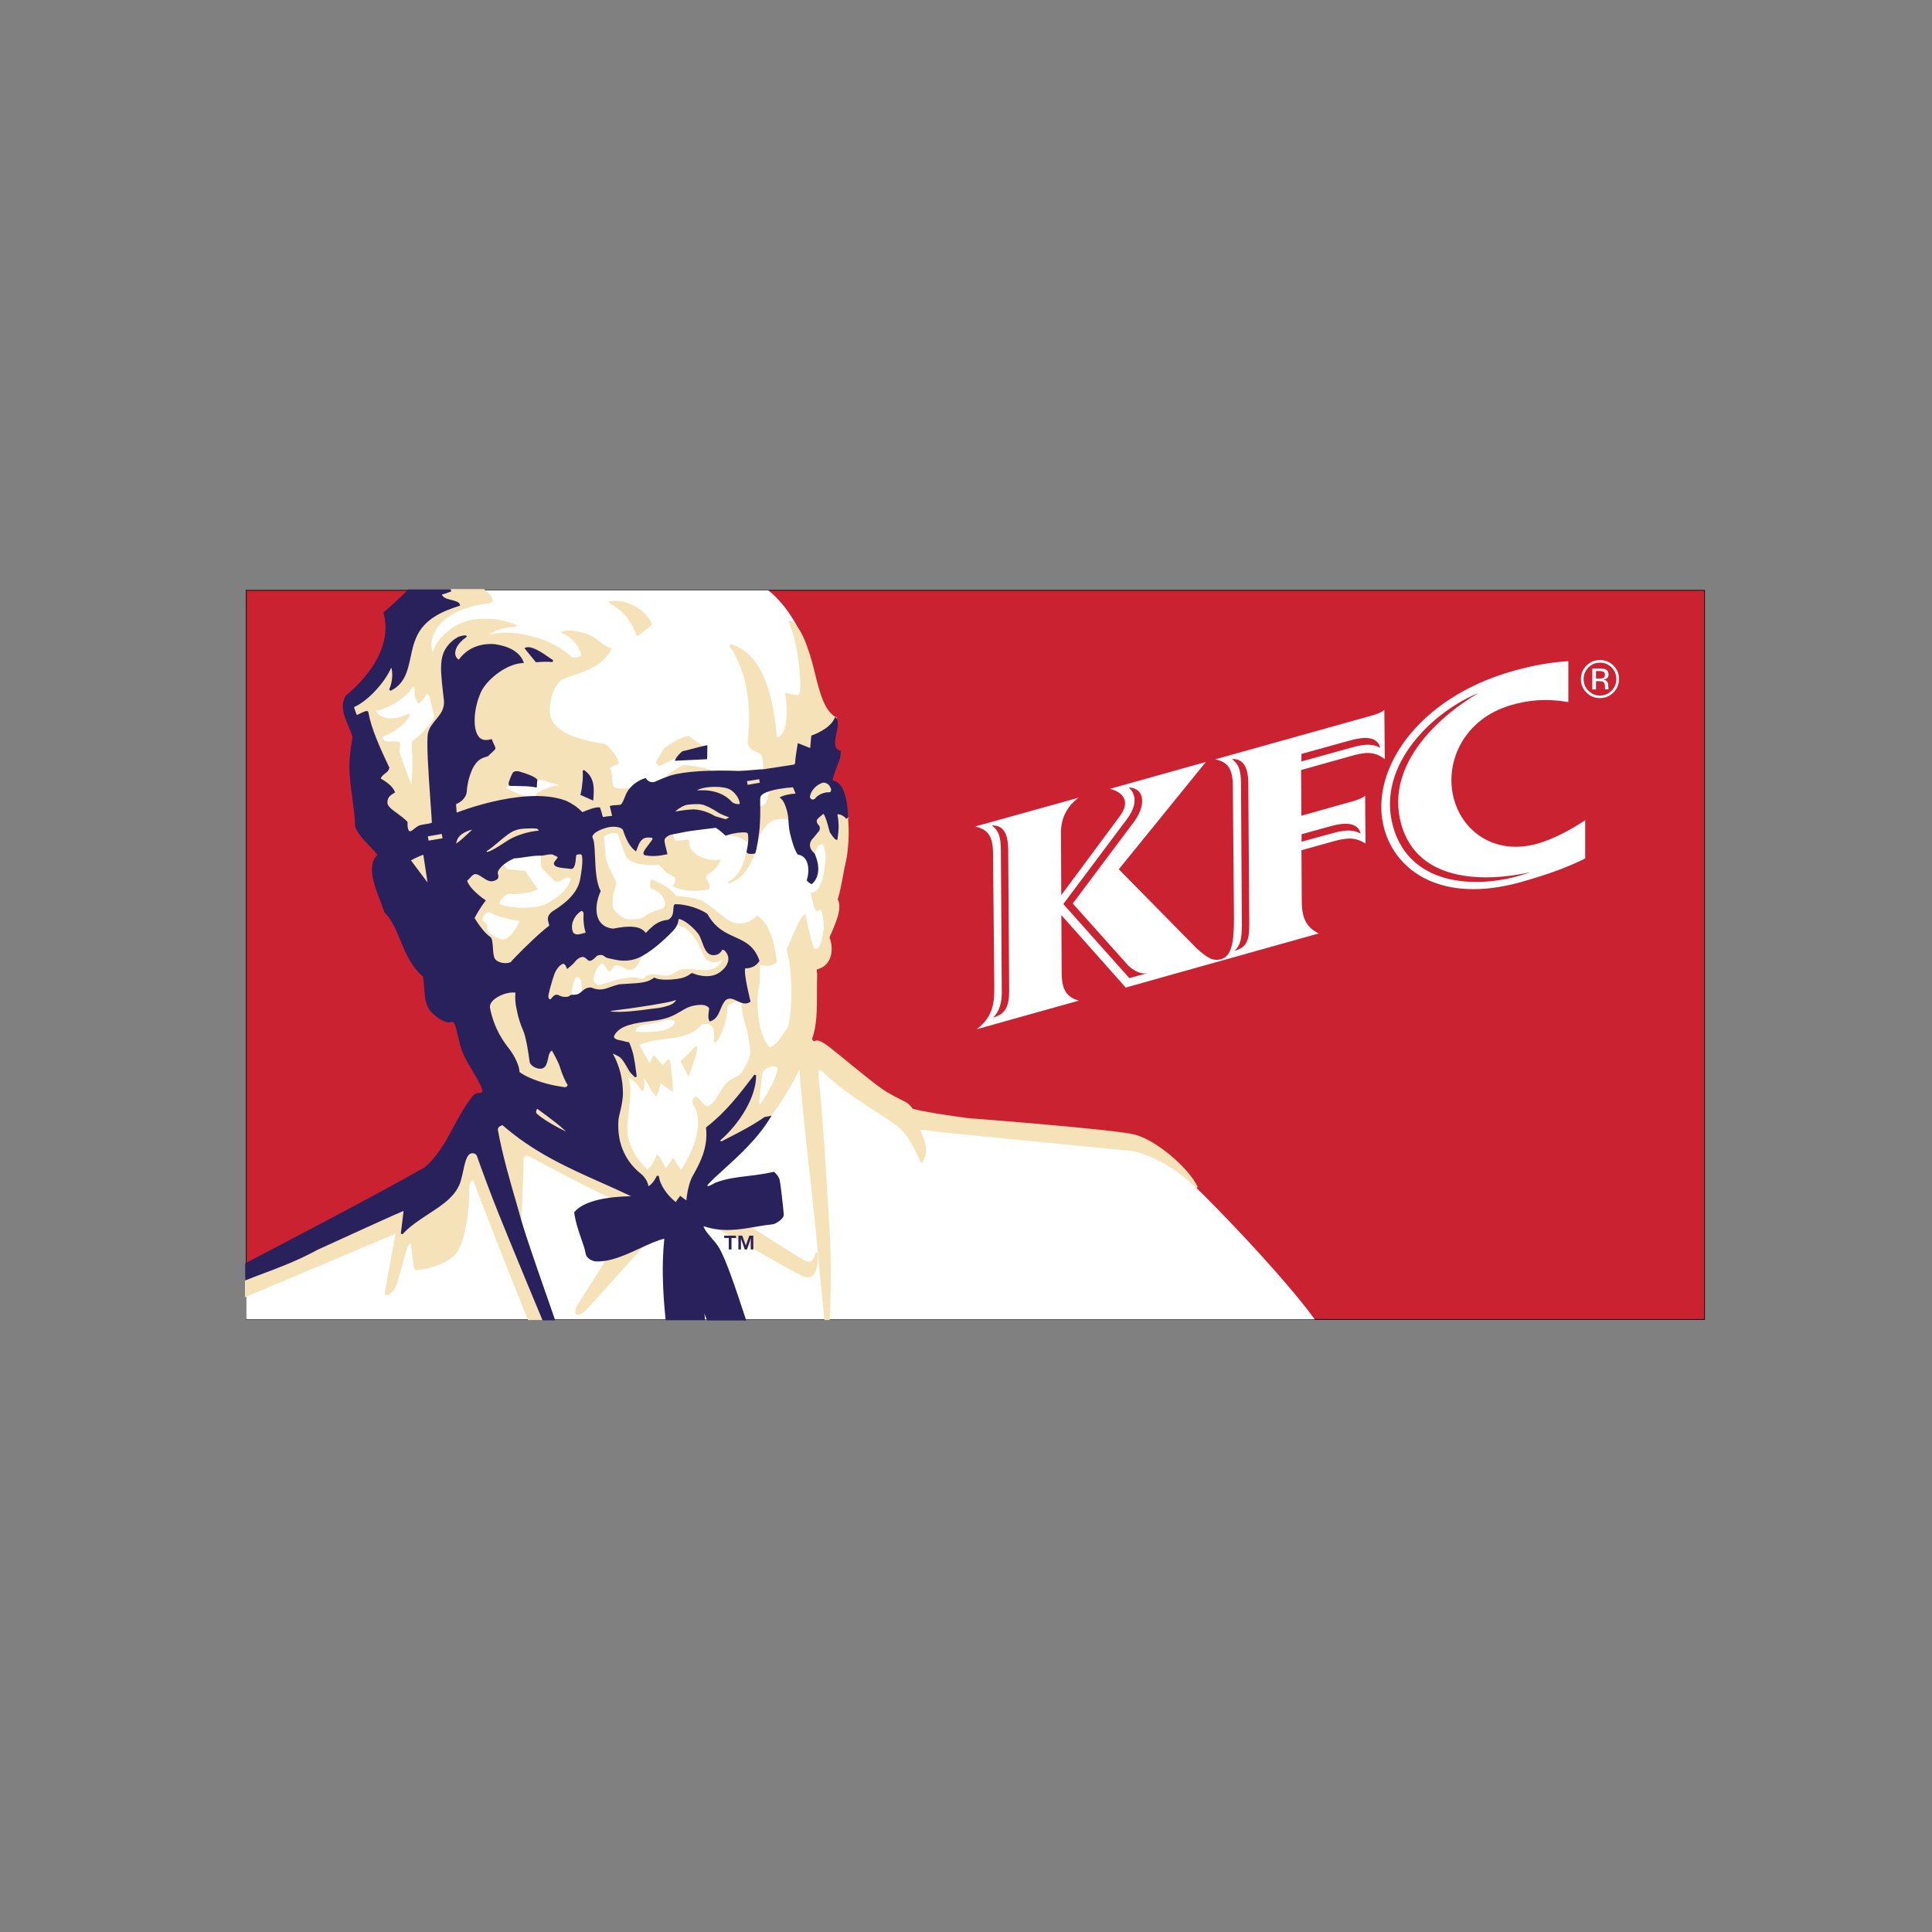 <?xml version="1.0" encoding="utf-8"?>
<!-- Generator: Adobe Illustrator 28.0.0, SVG Export Plug-In . SVG Version: 6.00 Build 0)  -->
<svg version="1.1" id="Layer_1" xmlns="http://www.w3.org/2000/svg" xmlns:xlink="http://www.w3.org/1999/xlink" x="0px" y="0px"
	 viewBox="0 0 198.43 198.43" style="enable-background:new 0 0 198.43 198.43;" xml:space="preserve">
<rect x="0" y="0" width="198.43" height="198.43" fill="#808080" stroke="none"/>
<style type="text/css">
	.st0{fill-rule:evenodd;clip-rule:evenodd;fill:#CB2232;}
	.st1{fill:none;stroke:#151515;stroke-width:0.087;stroke-miterlimit:10;}
	.st2{fill-rule:evenodd;clip-rule:evenodd;fill:#FFFFFF;}
	.st3{fill-rule:evenodd;clip-rule:evenodd;fill:#F6E2B9;}
	.st4{fill-rule:evenodd;clip-rule:evenodd;fill:#28215C;}
</style>
<rect x="25.29" y="60.63" class="st0" width="149.78" height="74.89"/>
<rect x="25.29" y="60.63" class="st1" width="149.78" height="74.89"/>
<g>
	<path class="st2" d="M164.62,69.65l-1.08,1.16h0.38v-0.85h0.3c0.2,0,0.34,0.02,0.42,0.07c0.14,0.08,0.2,0.24,0.2,0.49v0.17
		l0.01,0.07c0,0.01,0,0.02,0.01,0.02c0,0.01,0,0.01,0.01,0.02h0.35l-0.01-0.03c-0.01-0.02-0.02-0.05-0.02-0.11
		c0-0.06-0.01-0.11-0.01-0.16v-0.16c0-0.11-0.04-0.22-0.12-0.33c-0.08-0.11-0.2-0.18-0.37-0.21c0.13-0.02,0.24-0.06,0.31-0.1
		c0.14-0.09,0.21-0.23,0.21-0.42c0-0.27-0.11-0.45-0.33-0.54c-0.12-0.05-0.32-0.08-0.59-0.08h-0.75v2.15L164.62,69.65z
		 M164.62,69.65c-0.08,0.03-0.2,0.05-0.36,0.05h-0.34v-0.78h0.32c0.21,0,0.36,0.03,0.46,0.08c0.09,0.05,0.14,0.16,0.14,0.31
		C164.84,69.48,164.77,69.59,164.62,69.65 M165.71,68.36c-0.38-0.38-0.84-0.57-1.39-0.57c-0.54,0-1,0.19-1.38,0.57
		c-0.38,0.38-0.57,0.84-0.57,1.38c0,0.54,0.19,1.01,0.57,1.39c0.38,0.38,0.84,0.57,1.38,0.57c0.54,0,1-0.19,1.39-0.57
		c0.38-0.38,0.57-0.85,0.57-1.39C166.29,69.2,166.1,68.74,165.71,68.36 M165.52,68.55c0.33,0.33,0.49,0.73,0.49,1.19
		c0,0.47-0.16,0.87-0.49,1.2c-0.33,0.33-0.72,0.5-1.19,0.5c-0.47,0-0.86-0.17-1.19-0.5c-0.33-0.33-0.49-0.73-0.49-1.2
		c0-0.46,0.17-0.86,0.49-1.19c0.33-0.33,0.73-0.49,1.19-0.49C164.79,68.05,165.19,68.22,165.52,68.55 M117.89,99.95
		c-1.05,0.23-2-0.78-2-0.78l0.07,0.09l-5.78-6.46l6.21-8.29c1.25-1.6,1.34-3.52-0.46-3.64c0.85,0.8,0.82,1.96-0.26,3.36l-6.46,8.62
		l6.78,7.61l0.83-0.23v0L117.89,99.95z M143.07,84.86c-1.77-6.42,4.39-11.94,8.77-13.67c-3.61,2.09-9.67,7.13-7.93,13.44
		c1.68,6.06,8.65,5.97,13.23,4.96C152.24,91.37,144.84,91.29,143.07,84.86 M133.68,86.45l0-0.77l3.01-0.83
		c1.44-0.4,2.76-0.41,3.06,0.76c-0.68-0.33-1.34-0.49-3.05,0.01L133.68,86.45z M133.67,77.43l5.03-1.39
		c1.44-0.4,2.76-0.42,3.06,0.76c-0.68-0.34-1.35-0.49-3.05,0.01l-5.05,1.4L133.67,77.43z M127.55,95.05l-0.09-14.37
		c0.02-1.76-0.32-2.24-0.93-2.72c0.95-0.03,1.67,0.49,1.68,2.52l0.1,14.45c0.01,1.71-0.3,2.39-1.51,2.72
		C127.43,97.06,127.53,96.36,127.55,95.05 M102.89,101.87l-0.09-14.37c0.01-1.76-0.32-2.24-0.93-2.72c0.95-0.03,1.67,0.49,1.68,2.52
		l0.1,14.45c0,1.71-0.44,2.42-1.64,2.75C102.64,103.89,102.91,102.94,102.89,101.87 M157.91,86.65c-4.33,1.21-7.63-1.18-8.57-4.54
		c-1.04-3.72,0.93-8.31,5.96-9.72c1.57-0.44,3.36-0.7,5.78-0.28v-4.2c-1.5,0.08-3.42,0.37-5.63,0.99
		c-10.05,2.82-14.9,10.45-13.27,16.25c1.21,4.34,5.92,7.72,14.05,5.44c2.39-0.67,4.71-1.47,6.58-2.42v-3.93
		C161.37,85.21,159.5,86.2,157.91,86.65 M142.23,77.97l-0.05-5.06c-0.4,0.38-1.44,0.63-1.85,0.74l-15.52,4.34
		c1.28,0.26,1.77,0.95,1.81,2.59l0.12,13.76c0,2.61-0.3,3.88-1.32,4.17c-0.84,0.24-1.41-0.12-2.51-1.1l-8-8.13l8.94-11.02
		l-9.85,2.76c1.58,0.4,2.07,1.49,0.92,2.93L109,91.94l-0.03-6.61c0.05-1.65,0.92-2.76,1.81-3.4l-10.64,2.96
		c1.28,0.26,1.81,0.96,1.85,2.59l0.13,13.76c0,1.42,0.05,3.08-1.81,4.47l10.5-2.94c-1.49-0.41-1.75-1.44-1.77-2.83l-0.03-5.95
		l6.61,7.44l4.87-1.37l14.96-4.19c-1.42-0.68-1.77-1.79-1.75-3.51l-0.03-5.03l3.42-0.96c1.58-0.42,2.27-0.28,3.16,0.27l-0.04-4.92
		c-0.4,0.38-1.45,0.63-1.85,0.74l-4.7,1.32l-0.03-4.69l5.45-1.53C140.65,77.14,141.39,77.34,142.23,77.97"/>
	<path class="st2" d="M135.04,135.52c-3.76-5.25-16.26-18.24-18.5-18.84c-1.99-0.53-17.09-1.68-17.09-1.68s-3.97-0.5-5.74-0.96
		c-0.22-0.3-0.53-0.63-0.73-0.7c-0.73-0.4-1.69-0.82-2.5-1.41c-1.55-1.12-3.32-2.66-5.34-4.25c-0.44-0.33-1.05-0.8-1.38-0.63
		c-0.34,0.17-0.4-0.22-0.46-0.29c0.72-1.84,0.46-4.39,0.54-6.71c0,0-0.14-0.5,0.11-0.57c1.35-0.35,1.65-1.9,1.14-3.2
		c0.71-1.59,1.34-3.02,0.84-3.9c0.3-0.73,0.64-3.08,0.87-3.93c0.14-0.54,0.4-2.56,0.2-4.45l0.02,0h-0.01c0-1.7-0.39-3.55-1.4-3.72
		c-0.25-0.04-0.18-0.17-0.15-0.34c0.09-0.39,0.36-1.12,0.65-1.82c0.2-0.46,0.16-0.94,0.16-0.94s-0.41-0.08-0.52-0.5
		c-0.16-0.58,0.05-1.11,0.17-1.77c0.13-0.7,0.04-0.95-0.08-1.1c-1.68-0.88-1.97-4.14-2.77-6.58l-0.25-0.73
		c-0.71-2.06-2.05-4.38-3.91-5.87H41.98c-0.77,0.8-1.6,1.55-2.46,2.3c0.93,3.36-1.46,6.56-3.91,8.57c-0.82,1.43,0.44,2.86,0.72,4.23
		c0,0-0.33,1.48-0.32,3.16c0.01,1.68,0.59,4.48,0.57,5.88c0.28,1.04,1.56,1.97,2.35,3.02c-1.45,1.23,0.07,4.02,0.66,5.84
		c1.66,1.55,1.76,4.77,3.96,6.6c0.22,0.95,0.03,2.45,0.65,3.4c0.41,0.61,1.61,1.4,1.99,1.28c0.44-0.14,0.53,0.04,0.65,0.31
		c0.33,0.92,0.36,1.74,0.8,2.86c0.56,1.4,2.19,3.51,2,4.12c-0.08,0.26-0.75-0.06-1.09,0.54c-1.83,2.32-2.63,5.38-4.9,7.24
		c-6.05,3.4-12.22,6.59-18.37,9.82v5.71H135.04z"/>
	<path class="st3" d="M55.4,87.64l0.14,0c0.12,0,0.28-0.03,0.44-0.06c0.35-0.06,0.73-0.13,0.98,0.02l0.01,0.01
		c0.03,0.02,0.08,0.05,0.15,0.07c0.09,0.04,0.19,0.08,0.26,0.14c0.12,0.1,0.17,0.24,0,0.43l0,0c-0.16,0.2-0.25,0.3-0.27,0.37
		c-0.01,0.03,0,0.06,0.03,0.1v0c0.09,0.13,0.67,0.19,1.09,0.23c0.19,0.02,0.36,0.03,0.45,0.06c0.19-0.03,0.25-0.59,0.29-1.02
		c0.01-0.1,0.02-0.19,0.03-0.25l0.02-0.05c0.02-0.03,0.05-0.05,0.09-0.07c0.1-0.06,0.25-0.1,0.39-0.11
		c0.15-0.01,0.29,0.02,0.37,0.08h0c0.02,0.01,0.03,0.03,0.04,0.05l0,0c0.04,0.07,0.11,0.22,0.12,0.63c0.01,0.38-0.04,1-0.22,2.02
		l0,0c-0.14,0.81-0.56,1.48-1.1,2.04c-0.53,0.56-1.19,1.02-1.82,1.41c-0.49,0.38-0.4,0.71-0.32,1c0.04,0.13,0.07,0.25,0.06,0.37
		l0,0.05l-0.04,0.03c-0.96,0.7-2.57,2.28-3.39,3.13c-0.17,0.18-0.31,0.32-0.4,0.42c-0.03,0.03-0.06,0.06-0.09,0.08l0.02,0.02
		c0,0,0,0,0,0l0,0c-0.03,0.02-0.05,0.04-0.06,0.05c0,0,0,0,0,0c-0.03,0.02-0.06,0.04-0.09,0.05c-0.02,0.01-0.03,0.02-0.05,0.03
		C52.45,98.98,52.41,99,52.38,99c-0.22,0.07-0.49,0.08-0.75,0.05c-0.34-0.05-0.68-0.19-0.89-0.42c-0.05-0.05-0.09-0.11-0.12-0.17
		l0,0c-0.13-0.23-0.16-0.69-0.2-1.13c-0.03-0.45-0.07-0.89-0.17-0.97l0,0c-0.38-0.27-0.71-0.63-1-1c-0.29-0.37-0.53-0.75-0.72-1.06
		l-0.03-0.05l0.03-0.05c0.15-0.29,0.34-0.61,0.53-0.91c0.19-0.3,0.38-0.58,0.55-0.81c-0.4-0.29-0.88-0.68-1.25-1.1
		c-0.3-0.34-0.53-0.69-0.59-1.01l-0.01-0.07l0.06-0.04c0.11-0.07,0.21-0.18,0.31-0.29c0.23-0.26,0.46-0.52,0.89-0.43l0.01,0
		c0.25,0.08,0.46,0.23,0.66,0.37c0.4,0.27,0.77,0.52,1.27,0.16c0.04-0.1,0.02-0.2,0-0.29c-0.03-0.12-0.06-0.25,0-0.4l0,0
		c0.04-0.1,0.12-0.23,0.22-0.36c0.09-0.11,0.2-0.23,0.35-0.36l0.09-0.08l0.06,0.11c0.06,0.11,0.16,0.27,0.26,0.4
		c0.07,0.08,0.13,0.15,0.18,0.17l0,0c0.21,0.1,1.74,0.16,1.75,0.16l0.05,0l0.03,0.04l1.23,1.79l0.07,0.1l-0.12,0.05
		c0,0-1.36,0.57-2.79,0.4l-0.01,0c-0.11-0.03-0.31,0.07-0.5,0.23c-0.12,0.1-0.24,0.22-0.33,0.34c-0.09,0.12-0.16,0.24-0.19,0.34
		c-0.02,0.06-0.02,0.11,0,0.15c0.65,0.26,1.6,0.38,2.52,0.37c0.94-0.01,1.85-0.16,2.34-0.43c0.5-0.28,1.06-0.63,1.53-1.08
		c0.44-0.42,0.8-0.92,0.92-1.51c-0.1-0.04-0.23-0.06-0.36-0.06c-0.13,0.01-0.25,0.04-0.36,0.13v0c-0.16,0.13-0.36,0.22-0.53,0.26
		c-0.18,0.04-0.34,0.01-0.45-0.1l0,0c-0.03-0.03-0.09-0.09-0.16-0.16c-0.38-0.36-1.21-1.14-1.21-1.37c0-0.02,0-0.05,0-0.09
		c0-0.26,0.01-0.83-0.07-1.04L55.4,87.64z M49.56,94.45L49.56,94.45C49.56,94.45,49.56,94.45,49.56,94.45 M49.56,94.45
		c-0.01-0.34,0.39-0.77,0.62-0.78h0h0h0c0.02,0,0.03,0,0.05,0l0.03,0.01c0.35,0.21,0.83,0.39,1.31,0.54
		c0.64,0.19,1.28,0.31,1.66,0.34l0.13,0.01l-0.04,0.12c-0.08,0.22-0.34,0.73-0.68,1.15c-0.23,0.28-0.5,0.52-0.78,0.61l0,0
		c-0.21,0.08-0.54-0.01-0.85-0.16c-0.43-0.2-0.86-0.52-0.93-0.66l0,0c-0.06-0.11-0.04-0.24-0.03-0.38c0.01-0.15,0.03-0.3-0.09-0.37
		h0c-0.08-0.05-0.19-0.13-0.27-0.21C49.61,94.62,49.56,94.53,49.56,94.45L49.56,94.45z M69.93,109.08l-0.03-0.07l0.05-0.05
		c0,0,1.17-1.13,1.5-1.5l0.18,0.07c-0.08,0.98-0.84,2.83-0.84,2.84l-0.08,0.2l-0.1-0.19L69.93,109.08z M76.14,102.98
		c-0.46-0.28-0.86-0.01-1.2,0.22c-0.08,0.06-0.16,0.11-0.24,0.15c0.06,1.15-0.45,2.52-0.82,3.21c-0.08,0.15-0.16,0.28-0.22,0.36
		c-0.09,0.12-0.18,0.17-0.26,0.13c-0.04-0.02-0.07-0.06-0.07-0.11l0-0.03c0.02-0.14,0.03-0.33,0.02-0.53
		c-0.01-0.21-0.03-0.44-0.07-0.62l0,0c0-0.03-0.01-0.06-0.02-0.08c-0.05-0.18-0.15-0.33-0.31-0.42c-0.17-0.09-0.4-0.13-0.7-0.08
		c-0.05,0.01-0.11,0.02-0.17,0.04c-0.91,1.13-2.33,1.31-3.76,1.49c-0.94,0.12-1.88,0.23-2.66,0.63l1.09,1.89
		c0.06-0.13,0.11-0.28,0.16-0.41c0.05-0.14,0.09-0.26,0.14-0.34l0.06-0.1l0.09,0.07c0.11,0.08,0.33,0.33,0.54,0.57
		c0.12,0.14,0.24,0.27,0.33,0.37c0.05,0.01,0.16-0.14,0.26-0.27c0.04-0.06,0.08-0.11,0.11-0.15c0.11-0.14,0.23-0.21,0.34-0.11
		l0.03,0.03l0,0.04c0.01,0.12,0.04,0.35,0.08,0.64c0.1,0.7,0.24,1.73,0.22,2.4l-0.01,0.2l-0.16-0.12c-0.13-0.1-0.28-0.2-0.43-0.3
		c-0.24-0.17-0.49-0.33-0.66-0.51c-0.03,0.1-0.05,0.21-0.08,0.33c-0.06,0.29-0.13,0.63-0.33,0.92l-0.06,0.09l-0.09-0.07
		c-0.23-0.19-0.47-0.65-0.68-1.05c-0.15-0.29-0.29-0.56-0.38-0.65c-0.02,0-0.04,0-0.06,0.01c0,0,0,0-0.01,0
		c0.01,0.13,0.02,0.31,0.02,0.5c0,0.25-0.02,0.52-0.08,0.72l-0.19,0.01c-0.16-0.31-0.4-0.6-0.65-0.85
		c-0.25-0.24-0.51-0.44-0.72-0.58c0.33,1.18,0.18,2.36,0.04,3.5c-0.14,1.12-0.28,2.2,0.06,3.17v0c0.21,0.6,0.48,1.13,0.77,1.56
		c0.38,0.58,0.79,1,1.07,1.25c0.15-0.08,0.3-0.23,0.45-0.44c0.18-0.25,0.34-0.59,0.49-0.98l0.05-0.15l0.11,0.11
		c0.21,0.21,0.5,0.76,0.7,1.13c0.04,0.08,0.08,0.16,0.12,0.22l0.66-0.96l0.09-0.13l0.08,0.13l0.71,1.16c0.38-0.63,0.72-1.23,1-1.83
		c0.3-0.65,0.52-1.3,0.65-1.98v0c0.11-0.58,0.13-1.11,0.08-1.56c-0.05-0.49-0.18-0.88-0.36-1.16c-0.04-0.05-0.07-0.12-0.1-0.2
		c-0.05-0.13-0.08-0.27-0.07-0.41c0.01-0.15,0.07-0.29,0.22-0.38c0.03-0.02,0.07-0.04,0.1-0.05l0.05-0.02l0.04,0.03
		c0.11,0.08,0.24,0.23,0.38,0.39c0.25,0.28,0.53,0.61,0.73,0.6c0.45-0.09,0.86-0.75,1.25-1.39c0.23-0.37,0.46-0.74,0.7-1.01l0,0
		c0.19-0.21,0.47-0.35,0.75-0.49c0.34-0.17,0.68-0.35,0.83-0.62l0,0c0.07-0.13,0.15-0.26,0.23-0.39c0.25-0.43,0.51-0.86,0.6-1.29
		l0,0c0.06-0.28,0.03-0.79-0.07-1.41c-0.1-0.65-0.27-1.4-0.48-2.11c-0.18-0.62-0.25-1.07-0.32-1.54
		C76.18,103.21,76.16,103.09,76.14,102.98 M69.46,102.67C69.46,102.67,69.46,102.67,69.46,102.67
		C69.46,102.67,69.46,102.67,69.46,102.67 M62.88,103.56L62.88,103.56c0.71-0.08,2.52-0.33,4.01-0.57c1-0.16,1.85-0.31,2.13-0.41
		c0,0,0,0,0,0l0,0c0,0,0,0,0,0c0.23-0.08,0.38-0.1,0.47-0.09c0.08,0.01,0.12,0.05,0.15,0.11c0.02,0.05,0.02,0.1-0.01,0.16
		c-0.04,0.1-0.14,0.22-0.26,0.32l0,0c-0.15,0.13-0.4,0.26-0.73,0.37c-0.3,0.1-0.66,0.18-1.07,0.24h0c-0.19,0.02-0.39,0.05-0.61,0.08
		c-1.41,0.19-2.98,0.39-4.23,0.27c-0.16-0.02-0.26-0.04-0.31-0.07c-0.07-0.05-0.09-0.11-0.06-0.17c0.02-0.04,0.05-0.07,0.1-0.1
		C62.58,103.63,62.76,103.58,62.88,103.56 M78.29,80.49l-0.1,0.02l-1.44,0.25l-0.1,0.02l-0.02-0.1l-0.11-0.58l-0.02-0.1l0.1-0.02
		l1.44-0.23l0.1-0.01l0.02,0.1l0.11,0.56L78.29,80.49z M79.85,109.73l0,0.02c-0.04,0.43-0.24,0.99-0.51,1.55
		c-0.38,0.78-0.88,1.57-1.22,2.07l-0.18-0.08c0.04-0.19,0.1-0.81,0.17-1.45c0.08-0.74,0.16-1.5,0.21-1.66l0,0
		c0.09-0.26,0.39-0.47,0.69-0.58c0.14-0.05,0.28-0.08,0.4-0.09c0.13-0.01,0.25,0.01,0.33,0.06C79.8,109.6,79.84,109.66,79.85,109.73
		 M66.05,105.26L66.05,105.26c-0.19,0.02-0.37,0.1-0.5,0.21c-0.15,0.12-0.25,0.28-0.28,0.42c-0.01,0.04,0.11,0.06,0.29,0.08
		c0.23,0.03,0.55,0.02,0.86,0.02c0.36,0,0.89-0.02,1.39-0.1c0.49-0.08,0.96-0.23,1.23-0.49l0,0c0.17-0.16,0.25-0.29,0.27-0.38
		c0.01-0.05,0-0.1-0.04-0.13c-0.04-0.04-0.11-0.07-0.19-0.1c-0.25-0.07-0.6-0.05-0.82,0.02l0,0c-0.32,0.09-0.82,0.22-1.29,0.31
		C66.62,105.2,66.29,105.25,66.05,105.26 M53.16,101.73l-0.01,0.09c-0.07,0.54-0.02,1.17,0.1,1.78c0.15,0.8,0.41,1.55,0.62,2.02v0
		c0.35,0.76,0.59,2.49,0.68,3.15c0.01,0.08,0.02,0.14,0.03,0.2v0c0.01,0.11,0.13,0.23,0.29,0.34c0.1,0.06,0.21,0.12,0.33,0.15
		c0.11,0.03,0.23,0.05,0.33,0.03c0.13-0.02,0.25-0.08,0.33-0.2l0,0c0.13-0.21,0.19-0.47,0.24-0.72c0.09-0.43,0.17-0.83,0.61-0.96
		l0.08-0.02l0.04,0.08c0.04,0.09,0.11,0.22,0.2,0.37c0.24,0.43,0.58,1.06,0.71,1.52l0,0c0.08,0.29,0.21,0.65,0.36,0.98
		c0.15,0.35,0.31,0.65,0.4,0.78l0.03,0.04l-0.01,0.04c-0.02,0.12-0.09,0.23-0.18,0.3v0c-0.09,0.08-0.2,0.12-0.32,0.11h0
		c-0.25-0.02-1.51-0.2-2.79-0.63c-0.73-0.25-1.47-0.58-2.04-1l-0.05-0.04l0.01-0.06c0.04-0.2-0.05-0.56-0.22-0.96
		c-0.18-0.42-0.44-0.89-0.72-1.25c-0.28-0.37-0.69-0.89-1.08-1.61c-0.39-0.72-0.77-1.64-0.99-2.79l0-0.01
		c-0.01-0.1-0.01-0.19,0.01-0.29c0.08-0.39,0.42-0.73,0.85-0.99c0.42-0.25,0.94-0.43,1.41-0.49c0.24-0.03,0.47-0.02,0.67,0.02
		L53.16,101.73z M85.36,81L85.36,81c0.01,0.08,0,0.16-0.03,0.21v0c-0.04,0.07-0.11,0.11-0.22,0.1l0.01,0
		c-0.23-0.01-0.5,0.05-0.75,0.16c-0.25,0.11-0.47,0.26-0.6,0.43c-0.07,0.09-0.15,0.13-0.23,0.14c-0.06,0.01-0.11,0-0.15-0.02
		c-0.05-0.02-0.08-0.06-0.11-0.1c-0.04-0.07-0.07-0.15-0.05-0.24l0,0c0.05-0.28,0.2-0.56,0.43-0.8c0.21-0.23,0.49-0.43,0.81-0.54h0
		c0.03-0.01,0.06-0.02,0.09-0.02c0.15-0.02,0.31,0.02,0.46,0.12c0.14,0.09,0.26,0.23,0.32,0.41C85.34,80.9,85.36,80.95,85.36,81
		 M85.16,81.03L85.16,81.03C85.16,81.03,85.16,81.03,85.16,81.03 M55.29,113.65L55.29,113.65c0.34,0.26,0.65,0.49,0.92,0.69
		c0.67,0.5,1.1,0.82,1.49,1.16l0,0c0.27,0.23,0.54,0.47,0.7,0.63c0.37,0.37,0.45,0.54-0.06,0.34l0,0c-0.36-0.13-1.14-0.52-1.88-0.96
		c-0.58-0.34-1.14-0.72-1.48-1.03l0,0c-0.15-0.14-0.15-0.37-0.09-0.55c0.02-0.06,0.04-0.11,0.07-0.16c0.03-0.05,0.07-0.09,0.11-0.12
		C55.15,113.61,55.22,113.6,55.29,113.65 M71.42,80.97l0.01-0.01c0.36-0.22,0.93-0.36,1.54-0.41c0.6-0.05,1.25,0,1.77,0.14h0
		c0.33,0.09,0.67,0.34,0.94,0.67c0.26,0.31,0.44,0.68,0.49,1.05v0c0.01,0.07-0.01,0.12-0.04,0.17c-0.05,0.07-0.13,0.12-0.23,0.13
		c-0.08,0.01-0.18,0.01-0.29-0.01c-0.23-0.04-0.48-0.16-0.63-0.32c-0.28-0.3-0.57-0.52-0.88-0.67c-0.31-0.16-0.64-0.26-1-0.34h0
		c-0.48-0.1-0.95-0.09-1.28-0.08c-0.26,0.01-0.44,0.01-0.5-0.06C71.28,81.16,71.3,81.08,71.42,80.97 M71.51,81.11
		C71.49,81.1,71.49,81.09,71.51,81.11C71.5,81.1,71.5,81.1,71.51,81.11 M69.12,83.53l-0.24,0.04l0.13-0.2
		c0.14-0.2,0.4-0.44,0.68-0.62v0c0.27-0.18,0.57-0.32,0.82-0.36l0,0c0.27-0.04,0.59-0.07,0.88-0.07c0.28,0,0.55,0.01,0.73,0.05h0
		c0.24,0.05,0.52,0.16,0.81,0.3c0.33,0.16,0.67,0.37,0.95,0.55l0,0c0.11,0.08,0.32,0.17,0.54,0.26c0.3,0.13,0.62,0.24,0.74,0.27
		l0.22,0.05l-0.18,0.13c-0.07,0.05-0.26,0.17-0.43,0.25c-0.12,0.06-0.23,0.09-0.3,0.07c-0.35-0.09-1.06-0.31-1.06-0.31l-0.02-0.01
		c-0.29-0.16-0.61-0.32-0.96-0.45c-0.35-0.12-0.72-0.21-1.13-0.22C70.63,83.25,69.12,83.53,69.12,83.53 M43.86,86.51l-0.02-0.1
		l-0.11-0.65l-0.02-0.1l0.1-0.02l1.63-0.28l0.1-0.02l0.02,0.1l0.11,0.65l0.02,0.1l-0.1,0.02l-1.63,0.28L43.86,86.51z M60.15,93.91
		L60.15,93.91c-0.02,0.32-0.01,0.65,0.03,0.94c0.05,0.42,0.15,0.76,0.21,0.94l0.04,0.12l-0.12,0.02c-0.12,0.02-0.26,0.05-0.39,0.09
		c-0.44,0.12-0.88,0.24-1.2-0.17l-0.01-0.02c-0.19-0.41-0.19-0.9-0.02-1.36c0.16-0.44,0.47-0.85,0.92-1.13l0.01,0
		c0.05-0.03,0.11-0.03,0.17-0.02h0c0.07,0.01,0.13,0.04,0.19,0.09c0.05,0.05,0.1,0.11,0.13,0.17
		C60.14,93.68,60.17,93.79,60.15,93.91 M44.17,90.94l-0.18,0.07l-2.01-2.68l-0.06-0.09L42,88.19c0.17-0.11,0.46-0.26,0.77-0.4
		c0.27-0.12,0.55-0.23,0.77-0.29l0.11-0.03l0.02,0.11L44.17,90.94z M52.94,85c0.24-0.09,0.61-0.14,0.99-0.16
		c0.51-0.03,1.05-0.02,1.26,0.01l0.02,0c0.21,0.07,0.39,0.44,0.39,0.44l0.07,0.14l-0.15,0.01c-0.61,0.04-1.25,0.17-1.86,0.36
		c-0.58,0.19-1.13,0.44-1.57,0.75l0,0c-0.06,0.04-0.13,0.08-0.19,0.13c-0.66,0.43-1.26,0.82-1.73,0.95
		c-0.21,0.1-0.44-0.22-0.44-0.22l-0.07-0.1l0.11-0.06c0.35-0.18,0.79-0.55,1.25-0.95C51.66,85.75,52.36,85.15,52.94,85 M48.84,84.85
		l0.09,0.17c-0.21,0.19-0.41,0.38-0.6,0.56c-0.47,0.45-0.92,0.87-1.51,1.27l-0.15,0.1l-0.01-0.18c-0.03-0.61,0.25-1.04,0.68-1.34
		C47.75,85.13,48.31,84.95,48.84,84.85 M60.76,81.86c0.03-0.31,0.07-1.08-0.05-1.52c-0.08-0.28-0.18-0.49-0.32-0.67
		c-0.09-0.12-0.2-0.23-0.32-0.34c0.01,0.25,0,0.56-0.03,0.88c-0.04,0.44-0.11,0.9-0.19,1.25C60.16,81.59,60.56,81.77,60.76,81.86
		 M42,73.29l0.14,0.14c-0.71,1.35-2.47,2.09-2.89,2.25c0.05,0.13,0.17,0.39,0.37,0.45l0,0c0.13,0.04,0.39,0.03,0.65,0.02
		c0.39-0.02,0.77-0.04,0.82,0.16l0,0c0.03,0.12,0,0.25-0.02,0.39c-0.03,0.15-0.06,0.32-0.03,0.52c0.04,0.29,0.57,1.68,0.99,2.79
		c0.08,0.2,0.15,0.4,0.22,0.58c0.21-1.53,0.03-4.37,0.03-4.38l0-0.06l0.05-0.03c0.37-0.23,0.77-0.6,1.14-0.98
		c0.61-0.64,1.1-1.31,1.13-1.41l0,0c0.01-0.04-0.04-0.3-0.11-0.63c-0.13-0.56-0.32-1.31-0.39-1.55l0,0c-0.04-0.12-0.1-0.2-0.17-0.24
		c-0.03-0.02-0.06-0.03-0.09-0.03c0,0,0,0,0,0h0h0c-0.02,0-0.05,0-0.06,0.02c-0.02,0.01-0.03,0.04-0.04,0.07l0,0
		c-0.07,0.32-0.65,0.84-0.65,0.84l-0.09,0.08l-0.07-0.1c0,0-0.41-0.59-0.35-1.07l0,0c0.02-0.17,0.02-0.39-0.02-0.52
		c-0.01-0.04-0.02-0.06-0.04-0.07c-0.01,0-0.02,0-0.04,0.01c-0.08,0.04-0.19,0.15-0.34,0.37c-0.32,0.46-1,0.98-1.71,1.39
		c-0.65,0.37-1.34,0.65-1.83,0.7c0,0,0,0.01,0,0.01C39.04,73.9,40.51,74.06,42,73.29 M43.51,71.34L43.51,71.34L43.51,71.34
		C43.51,71.34,43.51,71.34,43.51,71.34 M46.93,83.4C46.93,83.4,46.93,83.4,46.93,83.4L46.93,83.4z M46.93,83.4L46.93,83.4z
		 M64.71,80.92l-0.06,0.03l0.14,0.13c-0.21,0.24-0.33,0.55-0.45,0.85c-0.12,0.29-0.22,0.56-0.4,0.75l0,0
		c-0.11,0.12-0.33,0.13-0.59,0.14c-0.15,0.01-0.31,0.01-0.47,0.04l0.22,0.94l0.03,0.13L63,83.94c-0.08,0-0.25,0.01-0.44,0.03
		c-0.16,0.02-0.32,0.04-0.45,0.07c-0.12,0.04-0.2,0.02-0.27-0.02c-0.07-0.04-0.11-0.1-0.13-0.15l-0.01-0.03
		c-0.05-0.24-0.11-0.44-0.15-0.58c-0.03-0.08-0.05-0.15-0.07-0.19c-0.42-0.01-1.03,0.25-1.54,0.46c-0.03,0.01-0.06,0.03-0.09,0.04
		l-0.06,0.03l-0.05-0.05c-0.26-0.27-0.54-0.5-0.83-0.7c-0.29-0.2-0.59-0.36-0.91-0.49c-0.44-0.16-0.9-0.27-1.39-0.34
		c-0.49-0.07-1.01-0.1-1.53-0.1h-0.2l0.12-0.16c0.01-0.02,0.02-0.05,0.03-0.08c0.03-0.08,0.05-0.17,0.18-0.25l0,0
		c0.27-0.18,0.69-0.38,1.16-0.54c0.33-0.11,0.69-0.21,1.03-0.27c-0.22-0.08-0.59-0.18-0.95-0.28c-0.36-0.1-0.71-0.19-0.94-0.28
		c-0.15,0.1-0.34,0.21-0.34,0.21l-0.05,0.01h-0.11l0.01-0.11l0-0.08c-0.12-0.11-0.34-0.22-0.59-0.32c-0.38-0.16-0.83-0.3-1.14-0.39
		c-0.09-0.01-0.17-0.02-0.23-0.01c-0.05,0-0.09,0.02-0.14,0.04c-0.06,0.09-0.14,0.25-0.22,0.43c-0.08,0.19-0.16,0.4-0.2,0.56
		c-0.01,0.04-0.01,0.06-0.01,0.06c0,0.01,0-0.01,0.02,0l0.02,0.19c-0.06,0.02-0.3,0.11-0.46,0.2h0c-0.07,0.04-0.13,0.08-0.13,0.09
		l0,0c0,0.01,0.26,0.13,0.6,0.28c0.5,0.23,1.15,0.48,1.39,0.54l-0.02,0.2c-1.12,0.09-2.25,0.29-3.29,0.54
		c-1.47,0.35-2.75,0.78-3.59,1.09l-0.02,0.01c0,0-0.22,0.04-0.26-0.19v0c-0.02-0.13-0.06-0.93-0.06-0.93l0-0.08l0.08-0.02
		c0.23-0.07,0.46-0.22,0.64-0.4c0.18-0.18,0.31-0.38,0.35-0.57l0,0c0.02-0.09,0.03-0.19,0.04-0.32c0.05-0.46,0.13-1.18,0.59-2.24
		l0,0c0.49-1.03,1.1-1.22,1.48-1.34c0.15-0.05,0.26-0.08,0.28-0.14l0.02-0.03c0.16-0.16,0.28-0.26,0.37-0.34
		c0.12-0.11,0.18-0.16,0.19-0.2c0.01-0.03-0.03-0.1-0.08-0.22c-0.05-0.11-0.13-0.26-0.22-0.48c-0.31,0.07-0.57,0.08-0.79,0.02
		c-0.25-0.07-0.45-0.21-0.61-0.42c-0.34-0.46-0.47-1.22-0.42-2.08c0.05-0.87,0.29-1.85,0.68-2.68l0,0c0.31-0.68,1.04-1.49,1.93-2.11
		c0.71-0.5,1.54-0.87,2.35-0.95c-0.19-0.41-0.51-0.72-0.89-0.95c-0.55-0.34-1.21-0.51-1.79-0.59l0.01,0
		c-0.79-0.07-1.5,0.05-2.09,0.31c-0.62,0.27-1.13,0.71-1.51,1.26l-0.05,0.07l-0.08-0.04c-0.17-0.09-0.31-0.2-0.4-0.34
		c-0.11-0.17-0.17-0.36-0.16-0.57v0c0-0.2,0.06-0.42,0.17-0.64c0.16-0.32,0.43-0.65,0.79-0.94c-0.14,0.05-0.31,0.1-0.35,0.11
		c-0.05,0.02-0.24,0.13-0.38,0.23l0,0c-1.55,1.2-1.39,2.57-1.09,5.28c0.03,0.24,0.06,0.49,0.09,0.76c0.11,0.99-0.37,1.58-0.85,2.16
		c-0.32,0.38-0.63,0.77-0.76,1.27v0c-0.2,0.74,0.03,3.88,0.23,6.66c0.07,0.94,0.13,1.84,0.18,2.6l0,0.06l-0.05,0.03
		c-0.19,0.12-0.54,0.18-0.87,0.23c-0.23,0.04-0.44,0.07-0.55,0.12l0,0c-0.13,0.05-0.27,0.17-0.41,0.28
		c-0.27,0.22-0.53,0.42-0.75,0.26c-0.11-0.06-0.19-0.2-0.24-0.39c-0.04-0.18-0.06-0.4-0.05-0.63c-0.25-0.27-0.6-0.52-0.93-0.76
		c-0.59-0.43-1.14-0.82-1.13-1.29c0.01-0.37,0.12-0.61,0.28-0.79c0.14-0.15,0.3-0.25,0.46-0.35c-0.25-0.52-0.89-0.91-1.24-1.12
		c-0.06-0.04-0.12-0.07-0.16-0.1l-0.06-0.04l0.02-0.07c0.1-0.35,0.34-0.54,0.55-0.7v0c0.15-0.12,0.29-0.23,0.34-0.37
		c-0.49-1.03-0.95-2.02-1.33-2.96c-0.38-0.95-0.68-1.87-0.85-2.76c-0.03-0.01-0.25,0.1-0.46,0.2c-0.11,0.05-0.21,0.1-0.31,0.14
		c-0.2,0.08-0.36,0.1-0.42-0.05c-0.06-0.15-0.12-0.31-0.17-0.46c-0.05-0.16-0.1-0.31-0.15-0.47l-0.03-0.09l0.09-0.03
		c0.63-0.23,1.48-0.87,2.25-1.71c0.69-0.75,1.31-1.65,1.65-2.53l0.19,0c0.16,0.45,0.21,0.9,0.19,1.33c-0.02,0.39-0.1,0.76-0.22,1.09
		c1.19-0.7,1.45-1.96,1.72-3.23c0.14-0.65,0.27-1.3,0.53-1.9l0,0c0.43-1.06,1.15-1.79,1.99-2.33c0.79-0.51,1.68-0.85,2.5-1.11
		c-0.11-0.11-0.38-0.18-0.66-0.25c-0.53-0.13-1.11-0.28-1.15-0.82l-0.01-0.08l0.08-0.02c0.15-0.04,0.31-0.09,0.48-0.15
		c0.17-0.06,0.35-0.12,0.52-0.19l0.04-0.01h3.33l0.07,0.02c0.13,0.11,0.26,0.23,0.39,0.35c0.13,0.12,0.24,0.24,0.35,0.35l0.02,0.02
		c0.04,0.08,0.07,0.17,0.09,0.25c0.02,0.09,0.01,0.17-0.02,0.25c-0.03,0.08-0.09,0.14-0.17,0.19c-0.04,0.02-0.09,0.04-0.14,0.04
		l-0.01,0c-1.58,0.18-2.96,0.6-4,1.27c-0.96,0.61-1.62,1.43-1.87,2.47l0,0c-0.06,0.25-0.07,0.58-0.02,0.88
		c0.03,0.16,0.07,0.31,0.13,0.44c0.08-0.46,0.3-0.87,0.59-1.25c0.35-0.45,0.8-0.85,1.28-1.22l0,0c0.77-0.58,1.87-0.94,3.11-1.01
		c1.14-0.06,2.4,0.13,3.62,0.65L53,64.37c-0.67,0.01-1.26,0.12-1.77,0.3c-0.37,0.13-0.69,0.31-0.98,0.51
		c0.59-0.16,1.23-0.22,1.91-0.2c0.97,0.03,2.02,0.22,3.05,0.54h0c0.65,0.19,1.26,0.45,1.84,0.77c0.59,0.32,1.15,0.72,1.71,1.2l0,0
		c0.06,0.05,0.23,0.05,0.42,0.03c0.12-0.02,0.25-0.04,0.35-0.08c0.09-0.03,0.15-0.06,0.18-0.09c-0.06-0.45-0.31-0.93-0.66-1.34
		c-0.37-0.44-0.83-0.8-1.26-0.95l-0.22-0.08l0.2-0.11c0.24-0.13,0.64-0.14,1.07-0.09c0.57,0.06,1.19,0.23,1.53,0.36h0
		c0.55,0.22,0.86,0.47,1.17,0.72c0.31,0.25,0.62,0.5,1.18,0.71l0.11,0.04l-0.05,0.1c-0.85,1.63-2.61,2.22-3.94,2.67
		c-0.4,0.14-0.77,0.26-1.05,0.39l0,0c-0.47,0.22-0.91,0.95-1.14,1.81c-0.22,0.79-0.26,1.67,0.01,2.33c0.37,0.77,1.18,1.31,2.17,1.7
		c1,0.39,2.17,0.63,3.23,0.79l0.02,0.01c0.29,0.12,0.63,0.47,0.91,0.85c0.32,0.43,0.56,0.91,0.55,1.13l0,0.07l-0.07,0.02
		c-0.14,0.04-0.4,0.13-0.6,0.26c-0.1,0.07-0.19,0.14-0.23,0.23c0.21,0.26,0.23,0.62,0.24,0.98c0.01,0.35,0.02,0.7,0.24,0.9l0,0
		c0.3,0.25,1.57,0.07,1.57,0.07L64.71,80.92L64.71,80.92z M85.96,73.7l-0.04,0.09c-0.46,1.09-2.04,1.72-2.37,1.84l-0.11,1.27
		l-0.01,0.13l-0.13-0.05l-1.17-0.46c-0.06,0.35-0.22,1.38-0.22,1.71c0,0.15-0.07,0.27-0.17,0.38l-0.07,0.08l-0.05-0.04
		c-0.4,0.06-3.02,0.49-3.12,0.49l-0.11,0.01l0-0.11c0-0.31,0-0.64-0.04-0.92c-0.04-0.27-0.1-0.51-0.22-0.68
		c-0.07-0.04-0.16-0.07-0.25-0.11c-0.51-0.23-1.13-0.5-1.09-1.23l0-0.01c0.21-1.75,0.21-3.65-0.14-5.46
		c-0.3-1.55-0.86-3.03-1.75-4.31L75,66.15c1.92,0.52,3.06,2.2,3.75,4.13c0.67,1.87,0.91,3.97,1.05,5.42c0.02,0,0.04,0,0.06-0.01
		c1.07-0.18,1.04-2.95,0.8-4.4l-0.03-0.16l0.15,0.05c0.2,0.06,0.53,0.14,0.8,0.18c0.2,0.03,0.36,0.05,0.4,0.03
		c0.05-0.02,0.08-0.07,0.11-0.13c0.03-0.08,0.05-0.18,0.07-0.3v0c0.09-0.54,0.02-2.07-0.24-3.7c-0.2-1.21-0.5-2.47-0.93-3.44
		l0.13-0.13c0.35,0.16,0.67,0.5,0.95,0.94c0.33,0.5,0.61,1.14,0.83,1.78v0l0.25,0.73l0,0c0.21,0.65,0.39,1.35,0.56,2.05
		c0.48,1.93,0.96,3.84,2.15,4.47L85.96,73.7z M69.02,85.54l0.03,0.07l0.3,0.75c0.19-0.01,0.68-0.05,0.88-0.08h0
		c0.04-0.01,0.08-0.02,0.12-0.02c0.1-0.02,0.19-0.04,0.26-0.03c0.14,0.02,0.22,0.1,0.19,0.33c0,0.07,0,0.14,0.01,0.21
		c0.07,0.45,0.42,0.82,0.89,1.1c0.48,0.28,1.08,0.44,1.63,0.46c0.19,0.01,0.36,0,0.53-0.03l0.16-0.03l-0.04,0.15
		c-0.06,0.19-0.19,0.4-0.34,0.58c-0.2,0.25-0.44,0.46-0.58,0.56l0,0c-0.02,0.01-0.05,0.03-0.09,0.06c-0.21,0.13-0.44,0.28-0.41,0.52
		l0,0c0.01,0.12,0.08,0.25,0.14,0.38c0.11,0.23,0.23,0.47,0.14,0.71v0l-0.03,0.08l-0.02,0.06l-0.06,0.01
		c-0.71,0.11-1.42,0.14-2.05,0.09c-0.6-0.06-1.13-0.19-1.51-0.42l-0.11-0.07l0.09-0.09c0.06-0.06,0.12-0.15,0.16-0.27
		c0.03-0.09,0.05-0.19,0.04-0.29c-0.01-0.1-0.05-0.19-0.14-0.28h0c-0.07-0.07-0.18-0.14-0.33-0.19l0,0
		c-0.35-0.13-0.72-0.52-0.99-0.81c-0.1-0.1-0.18-0.19-0.25-0.25c-0.58,0.07-1.48,0.06-2.22-0.13c-0.56-0.15-1.02-0.4-1.18-0.82l0,0
		c-0.35-0.87-0.72-2-0.8-2.25c-0.22-0.07-0.52-0.06-0.79,0.01c-0.26,0.07-0.5,0.21-0.62,0.37c0.04,0.3,0.06,0.61,0.09,0.95
		c0.03,0.37,0.06,0.77,0.11,1.2c0.13,0.59,0.41,1.15,0.65,1.62c0.23,0.46,0.43,0.83,0.41,1.11l-0.01,0.03
		c-0.16,0.36-0.28,0.9-0.34,1.41c-0.04,0.45-0.03,0.86,0.08,1.07v0c0.08,0.17,0.35,0.44,0.65,0.66c0.25,0.19,0.52,0.35,0.71,0.37h0
		c0.35,0.05,0.8,0.04,1.18-0.02c0.3-0.05,0.55-0.14,0.65-0.27l0.01-0.01c0.11-0.11,0.34-0.24,0.6-0.35c0.35-0.16,0.76-0.3,0.96-0.35
		l0.01,0c0.18-0.02,0.31-0.1,0.4-0.2c0.08-0.1,0.12-0.24,0.12-0.4c0-0.16-0.05-0.34-0.15-0.53c-0.21-0.39-0.62-0.78-1.27-1.02
		l-0.05-0.05c-0.05-0.1-0.08-0.25-0.07-0.41c0.01-0.14,0.04-0.29,0.11-0.4l0.04-0.07l0.08,0.03c0.44,0.17,1.02,0.44,1.53,0.79
		c0.36,0.25,0.69,0.55,0.9,0.88c0.63,0.05,1.19,0.1,1.66,0.2c0.49,0.1,0.9,0.23,1.23,0.42l0,0c0.5,0.3,0.94,0.67,1.37,1.02
		c0.55,0.46,1.06,0.89,1.61,1.08c0,0,0,0,0,0l0,0c0,0,0,0,0,0c0.46,0.15,0.88,0.14,1.25,0.04c0.45-0.12,0.84-0.38,1.16-0.69
		l0.06-0.06l0.07,0.05c0.69,0.5,1.12,1.27,1.4,2.11c0.28,0.83,0.43,1.74,0.56,2.51l0.01,0.05l-0.03,0.04
		c-0.21,0.24-0.5,0.35-0.79,0.39c-0.37,0.05-0.75-0.03-0.96-0.08c0.03,0.31,0.05,0.77,0.03,1.24c-0.01,0.41-0.05,0.83-0.14,1.18
		c-0.12,0.49-0.22,2.05,0.07,3.57c0.18,0.92,0.49,1.83,1.04,2.46c0.55-0.1,1.01-0.76,1.41-1.34c0.12-0.18,0.24-0.35,0.36-0.5
		c0.27-0.35,0.48-1.97,0.48-3.81c0-1.5-0.14-3.14-0.49-4.35l-0.01-0.04l0.02-0.04c0.09-0.15,0.24-0.52,0.43-0.96
		c0.43-1,1.02-2.37,1.37-2.56l0.12-0.06l0.03,0.13c0.02,0.09,0.04,0.19,0.06,0.28c0.26,1.26,0.52,2.48,0.84,3.15
		c0.03,0.01,0.06,0.02,0.09,0.03c0.12,0.02,0.24-0.05,0.34-0.19c0.12-0.15,0.21-0.38,0.29-0.65c0.15-0.52,0.23-1.17,0.23-1.67v0
		c0.01-0.29-0.03-0.58-0.09-0.85c-0.06-0.3-0.15-0.56-0.22-0.73l-0.34,0.2l-0.08,0.05l-0.05-0.08c-0.26-0.41-0.4-1.09-0.51-1.64
		c-0.01-0.04-0.01-0.07-0.03-0.15l-0.03-0.13l0.13,0.01c0.01,0,0.02,0,0.02,0h0h0h0h0h0h0c1.06,0.04,1.37-2.65,1.41-3.87
		c-0.02-0.11-0.05-0.23-0.07-0.33c-0.08-0.37-0.11-0.52-0.22-0.7c-0.48-0.13-0.64,0.37-0.74,0.69c-0.03,0.1-0.06,0.19-0.09,0.25
		l-0.02,0.02l-0.08,0.08l-0.07-0.06c-0.05-0.04-0.1-0.09-0.14-0.14c-0.36-0.39-0.43-0.75-0.38-1.05c0.05-0.3,0.22-0.52,0.32-0.63v0
		c0.02-0.03,0.05-0.05,0.06-0.06l0.59-0.73c0.06-0.19,0-0.27-0.08-0.36c-0.1-0.12-0.22-0.26-0.22-0.58l0-0.03
		c0.06-0.23,0.32-0.44,0.53-0.61c0.12-0.1,0.23-0.19,0.26-0.24l0.06-0.11l0.1,0.09c0.31,0.28,0.55,1.19,0.7,1.73
		c0.03,0.12,0.06,0.22,0.08,0.29c0.04,0.08,0.32,0.54,0.41,0.68c0.05-0.42,0.08-0.79,0.09-1.15c0-0.39-0.03-0.77-0.1-1.18
		c-0.02-0.06-0.02-0.12,0.01-0.16c0.03-0.05,0.09-0.09,0.16-0.11c0.06-0.01,0.13-0.02,0.21-0.01c0.25,0.03,0.59,0.19,0.88,0.52
		l0.14,0.17H87.1c0.07,0.74,0.08,1.5,0.05,2.17c-0.05,1.03-0.18,1.88-0.26,2.21c-0.09,0.33-0.19,0.88-0.3,1.48
		c-0.17,0.92-0.37,1.95-0.55,2.43c0.24,0.46,0.2,1.04,0.02,1.71c-0.18,0.66-0.51,1.41-0.86,2.2c0.04,0.12,0.08,0.23,0.11,0.35
		c0.15,0.58,0.15,1.19-0.02,1.7c-0.18,0.52-0.53,0.95-1.09,1.16c-0.07,0.03-0.15,0.05-0.23,0.07l0,0c-0.16,0.04-0.04,0.44-0.04,0.44
		l0,0.03c-0.02,0.61-0.02,1.23-0.02,1.85c0,1.74,0.01,3.48-0.51,4.84c0.01,0.01,0.01,0.03,0.02,0.04c0.01,0.02,0.02,0.04,0.03,0.06
		c0.04,0.08,0.11,0.18,0.26,0.11l0,0c0.37-0.19,0.95,0.25,1.41,0.58c0.01,0.01-0.02-0.02,0.08,0.06l0,0
		c0.78,0.62,1.53,1.22,2.23,1.8c1.12,0.92,2.16,1.77,3.1,2.44h0c0.59,0.43,1.27,0.77,1.87,1.08c0.21,0.11,0.42,0.21,0.62,0.32
		c0.11,0.04,0.23,0.14,0.36,0.26c0.13,0.13,0.27,0.29,0.38,0.44c1.78,0.45,5.68,0.95,5.69,0.95l-0.01,0
		c0.04,0,15.11,1.16,17.12,1.69h0c1.13,0.3,2.46,1.13,3.64,2.11c1.27,1.06,2.36,2.3,2.82,3.27l-0.16,0.11
		c-0.95-0.97-2.05-1.78-3.13-2.41c-1.28-0.74-2.5-1.22-3.35-1.38c-0.2-0.02-18.53-1.82-19.33-1.9c-0.19-0.02-0.46-0.06-0.75-0.1
		c-0.7-0.1-1.54-0.21-1.77-0.18c0.08,0.21,0.25,0.64,0.38,1.06c0.09,0.29,0.18,0.57,0.21,0.78l0,0.01c0.02,0.3-0.01,0.58-0.08,0.83
		c-0.07,0.28-0.19,0.51-0.32,0.65l-0.1,0.11l-0.06-0.13c-0.06-0.13-0.12-0.25-0.17-0.37c-0.49-1.06-1.06-2.29-2.02-3.16
		c-0.75-0.58-1.68-1.19-2.67-1.83c-1.82-1.19-3.83-2.5-5.29-4.03c-0.19-0.08-0.34-0.06-0.38-0.01c0.51,5.39,0.72,8.85,0.93,12.33
		c0.07,1.21,0.15,2.42,0.23,3.72v0v0v0c0.08,1.25,0.13,2.91,0.13,4.58c0.01,1.76-0.03,3.53-0.1,4.88l-0.01,0.1h-0.54l-0.01-0.09
		c-0.14-1.5-0.51-5.29-0.82-8.47c-0.2-2.02-0.38-3.8-0.46-4.57v0c-0.04-0.4-0.11-0.95-0.18-1.61c-0.28-2.46-0.75-6.47-1.09-10.98
		c-0.53,1.06-0.98,1.86-1.42,2.59c-0.49,0.8-0.98,1.5-1.59,2.31l-0.06,0.04l-0.4,0.08c-1.22,0.85-2.52,1.52-3.82,2.19
		c-0.24,0.12-0.49,0.25-0.67,0.34l-0.05,0.03l-0.05-0.03l-0.29-0.2l-0.11-0.08l0.1-0.08c0.95-0.8,1.98-1.98,2.72-3.29
		c0.55-0.98,0.93-2.02,1-3.03c-0.75,0.98-1.42,1.85-2.14,2.67c-0.77,0.88-1.58,1.68-2.58,2.47c0.19,2.05-0.66,3.6-1.27,4.71
		c-0.11,0.2-0.21,0.39-0.3,0.56c-0.14,0.32-0.24,0.69-0.32,1.05c-0.12,0.55-0.16,1.05-0.17,1.26l-0.01,0.19l-0.15-0.11l-0.62-0.45
		c-0.01,0.02-0.03,0.04-0.05,0.06c-0.1,0.13-0.25,0.32-0.31,0.51l-0.04,0.14l-0.12-0.09c-0.5-0.4-0.98-0.89-1.33-1.42
		c-0.25-0.38-0.44-0.79-0.54-1.19c-0.18,0.32-0.54,0.85-1.01,1l-0.18,0.06l0.05-0.18c0.04-0.16-0.02-0.4-0.15-0.63
		c-0.14-0.27-0.36-0.52-0.57-0.66l-0.01-0.01c-0.63-0.52-1.26-1.22-1.71-2.15c-0.45-0.93-0.72-2.09-0.62-3.53v0
		c0.01-0.14,0.06-0.38,0.14-0.67c0.13-0.53,0.3-1.26,0.32-1.96c0.02-0.74-0.08-1.47-0.25-2.14c-0.2-0.77-0.49-1.47-0.82-2.05
		l-0.01-0.02c-0.01-0.03-0.01-0.06-0.01-0.08c0.01-0.08,0.07-0.11,0.15-0.11c0.04,0,0.09,0.01,0.14,0.03
		c0.18,0.06,0.47,0.21,0.7,0.34l0,0c0.15,0.09,0.3,0.24,0.49,0.51c0.18,0.25,0.4,0.61,0.67,1.11c0.09,0.1,0.22,0.24,0.33,0.35
		c-0.06-0.44-0.18-1.3-0.28-1.8c-0.12-0.57-0.33-1.1-0.4-1.27c-0.14-0.01-0.27-0.05-0.38-0.09c-0.08-0.02-0.15-0.05-0.22-0.06l0,0
		c-0.04-0.01-0.05-0.01-0.07-0.01c-0.19-0.03-0.46-0.08-0.66-0.19c-0.24-0.13-0.38-0.33-0.2-0.66c0.61-1.12,2.19-1.33,3.66-1.52
		c0.12-0.02,0.24-0.03,0.38-0.05l0,0c1.52-0.17,2.22-0.58,2.84-0.95c0.6-0.36,1.14-0.68,2.24-0.7h0.01
		c0.22,0.01,0.41,0.06,0.57,0.13c0.2,0.09,0.34,0.22,0.39,0.33l0,0.01c0.03,0.08,0.01,0.24-0.02,0.44c-0.04,0.26-0.08,0.6-0.01,0.77
		c0.44-0.2,0.63-0.63,0.82-1.08c0.15-0.35,0.3-0.7,0.57-0.99l0.01-0.01c0.49-0.41,0.95-0.18,1.42,0.04
		c0.36,0.17,0.71,0.34,1.04,0.16c-0.12-0.47-0.76-3.16-0.41-3.5l0.03-0.03l0.05,0c0.27,0.02,0.53-0.03,0.75-0.14
		c0.21-0.1,0.39-0.26,0.52-0.44c-0.49-1.41-1.4-1.82-2.39-2.27c-0.98-0.44-2.04-0.92-2.87-2.4c-0.37-0.27-0.89-0.49-1.4-0.65
		c-0.64-0.2-1.28-0.31-1.64-0.29l-0.03,0c-0.03-0.01-0.05,0-0.05,0.02c-0.02,0.06-0.02,0.16-0.03,0.27
		c-0.02,0.41-0.05,0.99-0.69,1.29l-0.03,0.01c-0.5,0.05-0.88,0.2-1.22,0.43c-0.35,0.24-0.66,0.56-1.03,0.96l-0.09,0.1l-0.07-0.11
		c-0.23-0.39-0.62-0.58-1.16-0.64c-0.55-0.06-1.25,0.02-2.08,0.19l-0.03,0c-0.29-0.03-0.55-0.1-0.77-0.2
		c-0.47-0.21-0.78-0.57-0.96-1c-0.17-0.42-0.22-0.92-0.16-1.43c0.05-0.48,0.19-0.97,0.39-1.43c-0.47-0.89-0.52-2.36-0.57-3.57
		c-0.03-0.86-0.06-1.58-0.22-1.8l-0.01-0.03c-0.01-0.03-0.02-0.06-0.02-0.1c-0.09-0.66,1.36-1.21,1.95-1.29h0
		c0.32-0.05,0.68-0.04,0.98,0.03c0.28,0.07,0.5,0.19,0.59,0.38l0.01,0.01c0.14,0.42,0.3,0.83,0.49,1.18
		c0.17,0.3,0.36,0.56,0.58,0.76c0.01-0.02,0.02-0.04,0.02-0.06c0.17-0.44,0.35-0.91,0.82-1.14c0,0,0,0,0,0l0,0c0,0,0,0,0,0
		c0.37-0.19,1.01-0.04,1.01-0.04l0.06,0.04c0,0,0.15,0.23,0.01,0.45l0,0c-0.12,0.18-0.29,0.39-0.44,0.59
		c-0.16,0.21-0.31,0.39-0.33,0.45c-0.02,0.04-0.04,0.08-0.05,0.11c-0.03,0.05-0.05,0.09-0.04,0.14c0.27,0.06,0.57,0.08,0.91,0.07
		c0.33-0.01,0.7-0.06,1.11-0.14c-0.01-0.05-0.03-0.1-0.04-0.15c-0.11-0.4-0.2-0.74-0.23-1.05c-0.05-0.45,0.56-0.73,0.56-0.73
		l0.04-0.01l0.31-0.01L69.02,85.54z M25.18,131.24l0.06-0.03c0.61-0.25,1.23-0.48,1.87-0.72c1.62-0.61,3.38-1.27,5.45-2.39l0.01,0
		c0.52-0.23,1.6-0.73,2.84-1.3c2.6-1.19,5.88-2.7,6.14-2.75l0.14-0.03l-0.02,0.14l-0.25,2.18c0.7-0.72,1.58-1.29,2.45-1.86
		c1.46-0.95,2.88-1.88,3.29-3.37v0c0.09-0.33,0.16-0.65,0.22-0.96c0.16-0.77,0.31-1.43,0.66-1.78c0.03-0.04,0.08-0.08,0.13-0.1
		c0.1-0.06,0.24-0.09,0.38-0.08c0.14,0.01,0.29,0.06,0.42,0.16c0.07,0.06,0.13,0.13,0.19,0.22l0.01,0.02
		c0.15,0.43,0.34,0.96,0.59,1.65c0.26,0.71,0.59,1.58,1.01,2.7v0c0.32,0.86,1.25,3.14,2.27,5.62c1,2.43,2.13,5.16,2.84,6.87
		l0.06,0.14h-1.71l-0.03-0.06c-1.12-2.77-2.3-5.76-3.27-8.24c-1.18-3-2.05-5.29-2.15-5.6c-0.08-0.25-0.15-0.38-0.23-0.42
		c-0.02-0.01-0.05-0.01-0.07,0c-0.04,0.02-0.08,0.07-0.12,0.14c-0.14,0.25-0.23,0.69-0.18,1.04c0.05,0.33-0.04,1.93-0.32,3.47
		c-0.18,0.96-0.43,1.9-0.79,2.52c-0.9,1.58-4.12,2.16-4.44,1.97c-0.03-0.02-0.05-0.04-0.06-0.06c-0.05-0.1-0.12-0.45-0.17-0.86
		c-0.09-0.62-0.16-1.39-0.19-1.68v0c0-0.04-0.01-0.06-0.02-0.07c0,0-0.01-0.01-0.02-0.01c-0.02,0-0.04,0.01-0.06,0.02
		c-0.07,0.04-0.14,0.12-0.21,0.25c-0.09,0.17-0.35,1.1-0.61,2.05c-0.28,0.99-0.56,2-0.67,2.2l0,0c-0.11,0.22-0.42,0.55-0.66,0.71
		c-0.07,0.05-0.14,0.08-0.2,0.09c-0.09,0.02-0.16,0-0.21-0.07c-0.03-0.05-0.04-0.12-0.03-0.22l0,0c0.07-0.47,0.92-5.05,1.11-6.03
		c-1.42,0.6-11.29,4.77-15.33,6.47l-0.14,0.06V131.24z M74.85,90.76L74.85,90.76C74.85,90.76,74.85,90.76,74.85,90.76l-0.09-0.18
		c0.62-0.3,1.06-0.83,1.37-1.45c0.4-0.8,0.57-1.75,0.62-2.56c-0.12-0.2-0.43-0.39-0.82-0.54c-0.41-0.16-0.91-0.26-1.38-0.26
		l-0.04-0.2c0.41-0.15,0.98-0.28,1.47-0.32c0.45-0.04,0.83-0.01,0.97,0.13l0.03,0.04c0.07,0.26,0.09,0.57,0.07,0.9
		c-0.02,0.36-0.08,0.74-0.17,1.09c0.06,0.08,0.39,0.03,0.52,0.01c0.05-0.17,0.21-0.77,0.36-2.02c0.05-0.44,0.08-0.87,0.1-1.29
		c0.02-0.42,0.02-0.82,0.02-1.22h0.19l-0.09-0.09c0.21,0,0.36-0.05,0.48-0.14c0.14-0.1,0.23-0.24,0.27-0.38l0,0
		c0.02-0.06,0.03-0.1,0.04-0.14c0.08-0.33,0.22-0.85,0.48-1.19l0.01,0.01l-0.01-0.02l0.02-0.01l0,0c0.21-0.07,0.39-0.1,0.58-0.13
		c0.1-0.01,0.19-0.03,0.3-0.05l0,0c0.18-0.03,0.42-0.08,0.67-0.11c0.25-0.04,0.5-0.06,0.67-0.06h0.14l-0.04,0.12
		c0.04,0.11,0.09,0.23,0.15,0.34c0.08,0.16,0.15,0.33,0.18,0.48l0.02,0.12h-0.12c-0.22,0-0.53,0.04-0.83,0.1
		c-0.21,0.04-0.41,0.09-0.57,0.15c0.17,0.18,0.3,0.43,0.41,0.7c0.18,0.46,0.28,0.97,0.31,1.27l0,0.01v0.39l-0.13-0.05
		c-0.22-0.08-0.49-0.1-0.74-0.1c-0.37,0.01-0.71,0.08-0.83,0.14l0,0c-0.3,0.14-0.74,0.48-1.09,1c-0.26,0.38-0.47,0.86-0.56,1.43l0,0
		c-0.08,0.49-0.38,1.52-0.94,2.41c-0.37,0.59-0.86,1.12-1.46,1.41c-0.09,0.05-0.18,0.1-0.27,0.15
		C75.04,90.67,74.95,90.72,74.85,90.76C74.85,90.76,74.85,90.76,74.85,90.76 M72.82,79.28L72.82,79.28
		c-0.44,0.02-1.19,0.05-1.96,0.14c-0.68,0.07-1.39,0.18-2.08,0.27c-0.05,0.05-0.09,0.09-0.11,0.13l-0.04-0.11
		c-0.05,0.01-0.09,0.01-0.14,0.02c0.07-0.13,0.27-0.3,0.5-0.46c0.37-0.26,0.86-0.53,1.04-0.62l0,0c0.34-0.16,1.65,0.06,2.38,0.25
		c0.16,0.04,0.29,0.08,0.38,0.11c0.19,0.07,0.25,0.15,0.14,0.25C72.91,79.27,72.88,79.28,72.82,79.28 M72.81,79.08L72.81,79.08
		L72.81,79.08C72.81,79.08,72.81,79.08,72.81,79.08 M69.55,78.01C69.55,78.01,69.55,78.01,69.55,78.01L69.55,78.01
		C69.55,78.01,69.55,78.01,69.55,78.01l-0.19-0.08c0.03-0.06-1.6,0.73-1.6,0.74l-0.07,0.03l-0.05-0.06l-0.25-0.33l-0.04-0.05
		l0.04-0.06l0.81-1.33l0.03-0.03c0,0,1.64-1.19,2.48-1.26l0.07,0.02c0.55,0.44,1.39,1,1.39,1l0.05,0.03v0.15l-0.08,0.02
		c-0.3,0.07-0.62,0.16-0.92,0.24c-0.43,0.11-0.81,0.21-1.03,0.25c-0.1,0.07-0.24,0.2-0.36,0.35C69.7,77.76,69.6,77.9,69.55,78.01
		 M83.77,128.63l0.2,0.02c0.04,0.6,0.02,1.15-0.09,1.58c-0.08,0.31-0.2,0.56-0.37,0.73c-0.18,0.18-0.41,0.26-0.69,0.22
		c-0.16-0.02-0.35-0.08-0.55-0.19l0.01,0c-0.71-0.33-2.11-1.13-3.64-2.01c-1.85-1.06-3.89-2.23-5.13-2.81l0.06-0.19
		c0.95,0.15,1.93,0.04,3.04-0.1c0.07-0.01,0.14-0.02,0.21-0.03l0.07,0.01c0.77,0.48,1.5,0.95,2.19,1.39
		c1.2,0.76,2.31,1.47,3.08,1.94h0c0.43,0.26,0.77,0.43,1.02,0.38C83.43,129.53,83.62,129.26,83.77,128.63 M65.98,127.82l0.04-0.01
		h0.23l-0.15,0.17c-1.16,1.3-2.57,2.89-3.69,4.13c-1.16,1.29-2.09,2.32-2.3,2.52l0,0c-0.26,0.24-0.49,0.37-0.67,0.4
		c-0.09,0.01-0.17,0-0.23-0.04c-0.07-0.04-0.11-0.11-0.13-0.2c-0.02-0.13,0.02-0.33,0.14-0.58c0.17-0.33,0.71-1.17,1.29-2.08
		c0.74-1.15,1.54-2.41,1.74-2.86l0.02-0.05l0.05-0.01c1.12-0.22,2.27-0.76,3.36-1.27C65.89,127.87,65.84,127.89,65.98,127.82
		 M53.54,125.27l0,0.04l-0.01,0.04l-0.2-0.02c0,0,0-0.02,0-0.04c-0.13-0.47-0.28-0.97-0.44-1.52c-0.66-2.27-1.53-5.27-1.98-7.78
		l0-0.02c0-0.18,0.07-0.32,0.19-0.43c0.13-0.13,0.32-0.21,0.5-0.25l0.05-0.01l0.04,0.03c3.22,2.82,6.67,4.36,10.15,5.91
		c1.15,0.51,2.3,1.03,3.45,1.59l-0.04,0.19c-0.27,0-0.63,0-1.03,0.02c-0.4,0.02-0.86,0.05-1.32,0.11l-0.01,0h-0.01l-0.04-0.01
		c-1.13-0.53-2.47-1.2-3.75-1.86c-2.18-1.12-4.2-2.2-4.68-2.46l0,0c-0.31-0.17-0.47-0.13-0.55,0.01c-0.11,0.2-0.1,0.58-0.09,0.87
		c0,0.07,0,0.13,0,0.19C53.76,120.35,53.57,124.65,53.54,125.27 M65.64,65.2c-0.01,0.01-0.01,0.01-0.02,0.01
		C65.6,65.23,65.63,65.22,65.64,65.2 M60.9,101.63l-0.01,0c-0.09-0.04-0.21-0.09-0.36-0.07c-0.16,0.02-0.36,0.11-0.62,0.35
		l-0.17-0.09c0.02-0.13,0.02-0.29,0-0.47c-0.02-0.22-0.05-0.46-0.09-0.67l0,0c-0.02-0.1-0.07-0.18-0.14-0.23
		c-0.09-0.07-0.2-0.1-0.3-0.1c-0.25,0.09-0.58,1.41-0.47,1.73v0c0,0,0.01,0.01,0.01,0.02c0.01,0.01,0.03,0.02,0.05,0.03l-0.04,0.19
		c-0.03,0-0.05,0.01-0.08,0.02l0,0c-0.02,0.01-0.04,0.02-0.05,0.03l0,0c-0.12,0.12-0.33,0.17-0.56,0.17c-0.25,0-0.52-0.06-0.68-0.16
		l0,0c-0.12-0.07-0.21-0.09-0.29-0.06c-0.09,0.03-0.18,0.13-0.3,0.28l0,0c-0.06,0.08-0.12,0.13-0.18,0.16l0,0
		c-0.08,0.04-0.16,0.04-0.22,0.02c-0.06-0.02-0.12-0.07-0.16-0.12c-0.06-0.08-0.1-0.18-0.12-0.26c-0.02-0.12,0.06-0.53,0.18-1.01
		c0.14-0.52,0.32-1.12,0.45-1.48l0,0c0.12-0.32,0.29-0.58,0.47-0.77c0.23-0.25,0.47-0.38,0.63-0.38c0.22,0,0.38,0.25,0.46,0.41
		c0.15-0.12,0.44-0.37,0.59-0.57l0,0c0.13-0.18,0.35-0.37,0.58-0.47c0.2-0.09,0.41-0.12,0.59-0.03c0,0,0,0,0,0l0,0c0,0,0,0,0,0
		c0.15,0.07,0.25,0.16,0.32,0.23c0.08,0.07,0.13,0.13,0.23,0.1c0.07-0.03,0.16-0.1,0.24-0.17c0.11-0.09,0.22-0.2,0.31-0.3l0.04-0.03
		c0.58-0.2,0.74-0.08,0.94,0.07c0.1,0.07,0.21,0.15,0.4,0.18l0,0c0.09,0.01,0.21,0.04,0.34,0.07c0.64,0.15,1.75,0.4,2.99-0.31
		l0.14,0.14c-0.04,0.06-0.07,0.13-0.11,0.2c-0.03,0.06-0.06,0.13-0.09,0.2l0,0c-0.22,0.5-0.46,0.85-0.74,1.02
		c-0.29,0.18-0.62,0.16-0.99-0.09l0,0c-0.12-0.08-0.39-0.23-0.65-0.26c-0.15-0.02-0.29-0.01-0.38,0.08
		c-0.06,0.07-0.11,0.16-0.16,0.23c-0.07,0.12-0.14,0.23-0.23,0.28l0.01,0c-0.11,0.08-0.2,0-0.3-0.14c-0.04-0.05-0.08-0.13-0.13-0.21
		c-0.11-0.19-0.24-0.4-0.36-0.47c-0.07,0.01-0.15,0.06-0.22,0.12c-0.13,0.11-0.24,0.26-0.31,0.37l0,0
		c-0.08,0.12-0.23,0.41-0.31,0.73c-0.05,0.2-0.08,0.41-0.05,0.6c0.02,0.08,0.07,0.15,0.13,0.22c0.07,0.08,0.16,0.15,0.25,0.21
		c0.09,0.04,0.46-0.08,0.95-0.23c1.05-0.33,2.63-0.83,3.67-0.37c0.53-0.59,1.04-0.53,1.79-0.43c0.21,0.03,0.44,0.06,0.7,0.07
		c0.33-0.02,0.56-0.17,0.8-0.32c0.09-0.05,0.17-0.11,0.27-0.16l0,0c0.58-0.31,1.35-0.22,2.04-0.14c0.37,0.04,0.72,0.08,0.99,0.05h0
		c0.4-0.04,0.76-0.16,1.05-0.36c0.26-0.18,0.47-0.42,0.58-0.73c0-0.02,0.01-0.04,0.01-0.05c-0.1,0.08-0.2,0.17-0.35,0.23
		c-0.16,0.07-0.37,0.11-0.66,0.1l-0.01,0c-0.69-0.11-0.87-0.54-1.09-1.08c-0.08-0.19-0.16-0.39-0.27-0.59l0,0
		c-0.54-0.97-1.01-1.5-1.42-1.78c-0.37-0.26-0.68-0.32-0.93-0.34c-0.08,0.15-0.16,0.27-0.25,0.38c-0.1,0.12-0.2,0.22-0.3,0.3
		l-0.13-0.15c0.27-0.24,0.43-0.46,0.53-0.68c0.1-0.22,0.14-0.43,0.16-0.66l0.01-0.07l0.07-0.02c0.3-0.07,0.77,0.17,1.22,0.52
		c0.53,0.41,1.05,0.96,1.22,1.32c0.11,0.22,0.2,0.45,0.28,0.68c0.23,0.62,0.44,1.18,0.99,1.18h0h0h0c0.19,0,0.33-0.05,0.45-0.13
		c0.11-0.08,0.2-0.2,0.28-0.35l0.05-0.05c0,0,0.01,0,0.02-0.01c0.34-0.12,0.73,0.39,0.83,0.65l0,0c0.13,0.3,0.11,0.63,0,0.94
		c-0.12,0.33-0.35,0.64-0.65,0.89l0,0c-0.43,0.39-0.92,0.57-1.42,0.61c-0.61,0.05-1.23-0.09-1.76-0.3
		c-0.16,0.12-0.33,0.23-0.53,0.32c-0.22,0.1-0.47,0.18-0.78,0.23l0,0c-0.32,0.06-0.98,0.13-1.58,0.11
		c-0.38-0.01-0.73-0.06-0.98-0.18c-0.64,0.48-1.51,0.53-2.63,0.59c-0.28,0.02-0.57,0.03-0.89,0.06c-0.34,0.07-0.64,0.17-0.91,0.27
		C62.19,101.71,61.67,101.9,60.9,101.63 M65.54,62.44L65.54,62.44c0.27,0.17,0.64,0.51,0.94,0.87c0.25,0.3,0.44,0.61,0.46,0.84
		c0,0.02-0.02,0.08-0.04,0.09c-0.26,0.19-0.78,0.59-1.22,0.94c0,0,0,0,0,0c0,0,0,0,0,0c0,0,0,0,0,0c0,0,0,0,0,0c0,0,0,0,0,0
		c0,0,0,0,0,0c0,0,0,0,0,0c0,0,0,0,0,0c0,0,0,0,0,0c0,0,0,0,0,0c0,0,0,0,0,0c0,0,0,0,0,0c0,0,0,0,0,0c0,0,0,0,0,0c0,0,0,0,0,0
		c0,0,0,0,0,0c0,0,0,0,0,0c0,0,0,0,0,0c0,0,0,0,0,0c0,0,0,0,0,0c-0.01,0.01-0.02,0.01-0.03,0.02c0.01-0.01,0.02-0.01,0.03-0.02l0,0
		l0,0c-0.02,0.02-0.06,0.05-0.03,0.03c-0.03,0.02-0.07,0.05-0.12,0.09c-0.05,0.04-0.14,0.02-0.16-0.05
		c-0.25-0.75-0.63-1.4-1.09-1.95c-0.5-0.59-1.09-1.05-1.69-1.35c-0.08-0.04-0.06-0.17,0.03-0.19c0.47-0.08,0.97-0.06,1.46,0.05
		C64.57,61.95,65.08,62.16,65.54,62.44 M65.67,65.18C65.67,65.18,65.67,65.18,65.67,65.18C65.67,65.18,65.67,65.18,65.67,65.18"/>
	<path class="st4" d="M65.52,98.4c-1.11,0.45-2.07,0.23-2.66,0.1c-0.12-0.03-0.23-0.05-0.31-0.07l0,0
		c-0.25-0.04-0.37-0.13-0.49-0.22c-0.15-0.11-0.28-0.2-0.74-0.05c-0.09,0.1-0.2,0.21-0.31,0.3c-0.1,0.09-0.21,0.16-0.29,0.2l-0.01,0
		c-0.21,0.07-0.3-0.01-0.43-0.14c-0.07-0.06-0.15-0.14-0.28-0.2l0,0c-0.12-0.06-0.27-0.04-0.42,0.03c-0.2,0.09-0.39,0.25-0.5,0.4
		l0,0c-0.22,0.3-0.73,0.69-0.73,0.69l-0.11,0.08l-0.05-0.13c0,0-0.14-0.4-0.33-0.4c-0.11,0-0.29,0.11-0.48,0.32
		c-0.16,0.18-0.32,0.42-0.43,0.71l0,0c-0.13,0.35-0.31,0.95-0.45,1.46c-0.12,0.45-0.2,0.83-0.18,0.92c0.01,0.06,0.04,0.13,0.08,0.18
		c0.02,0.03,0.05,0.05,0.07,0.06c0.02,0.01,0.04,0.01,0.06-0.01l0,0c0.03-0.02,0.07-0.05,0.11-0.1l0,0c0.14-0.18,0.26-0.3,0.39-0.34
		c0.14-0.05,0.28-0.03,0.45,0.07l0,0c0.14,0.08,0.37,0.13,0.59,0.13c0.18,0,0.35-0.03,0.42-0.11c0.11-0.11,0.24-0.11,0.4-0.11
		c0.21,0,0.49,0,0.82-0.31c0.31-0.29,0.56-0.4,0.76-0.43c0.2-0.03,0.36,0.02,0.48,0.08c0.7,0.24,1.19,0.07,1.76-0.14
		c0.29-0.1,0.59-0.21,0.95-0.28l0.01,0c0.31-0.02,0.61-0.04,0.9-0.06c1.12-0.06,1.97-0.11,2.57-0.59l0.05-0.04l0.06,0.03
		c0.21,0.12,0.56,0.17,0.95,0.19c0.59,0.02,1.23-0.05,1.54-0.11l0,0c0.29-0.05,0.53-0.12,0.73-0.22c0.2-0.09,0.38-0.21,0.54-0.33
		l0.05-0.03l0.05,0.02c0.51,0.21,1.12,0.35,1.72,0.3c0.46-0.04,0.92-0.2,1.31-0.56l0,0c0.27-0.22,0.48-0.5,0.59-0.8
		c0.1-0.27,0.11-0.55,0-0.8l0,0c-0.07-0.2-0.33-0.59-0.55-0.54c-0.09,0.16-0.19,0.29-0.32,0.38c-0.15,0.11-0.33,0.17-0.56,0.17h0
		c-0.69,0.01-0.93-0.62-1.18-1.31c-0.08-0.22-0.17-0.45-0.27-0.66c-0.17-0.33-0.66-0.86-1.17-1.25c-0.37-0.28-0.74-0.49-0.98-0.49
		c-0.03,0.26-0.09,0.5-0.22,0.74c-0.08,0.15-0.19,0.3-0.35,0.47C68.23,96.55,66.7,97.92,65.52,98.4 M74.84,127.15h-0.46v-0.24h1.21
		v0.24h-0.46v1.18h-0.28V127.15z M75.83,126.91h0.41l0.36,1.02l0.36-1.02h0.41v1.42h-0.26v-1.15l-0.39,1.15h-0.23l-0.39-1.15v1.15
		h-0.26V126.91z M66.26,79.92c-0.36,0.12-0.66,0.27-0.92,0.45c-0.26,0.17-0.47,0.38-0.65,0.58h0.01c-0.27,0.27-0.41,0.63-0.55,0.97
		c-0.11,0.28-0.21,0.53-0.36,0.69c-0.06,0.06-0.24,0.07-0.46,0.08c-0.19,0.01-0.4,0.01-0.6,0.07l-0.1,0.02l0.02,0.1l0.22,0.92
		c-0.09,0-0.21,0.01-0.34,0.03c-0.17,0.01-0.34,0.04-0.47,0.07h-0.01c-0.05,0.02-0.08,0.02-0.1,0.01c-0.02-0.01-0.04-0.04-0.06-0.07
		c-0.05-0.25-0.11-0.44-0.16-0.59c-0.05-0.15-0.09-0.23-0.09-0.26l-0.03-0.06l-0.06-0.01c-0.47-0.03-1.13,0.25-1.7,0.48
		c-0.01,0.01-0.02,0.01-0.03,0.01c-0.26-0.25-0.53-0.49-0.81-0.68c-0.31-0.2-0.62-0.38-0.96-0.52h-0.01
		c-1.37-0.5-3.05-0.54-4.73-0.35c-2.54,0.28-5.05,1.09-6.38,1.59c-0.01,0-0.02-0.01-0.03-0.03c-0.01-0.09-0.04-0.63-0.06-0.83
		c0.24-0.09,0.47-0.24,0.66-0.42c0.2-0.2,0.36-0.44,0.41-0.68c0.02-0.09,0.04-0.21,0.04-0.34c0.05-0.45,0.12-1.14,0.57-2.17
		c0.46-0.95,1.01-1.13,1.36-1.23c0.2-0.06,0.33-0.1,0.4-0.24c0.15-0.14,0.26-0.24,0.35-0.32c0.16-0.15,0.24-0.21,0.25-0.32
		c0.01-0.09-0.02-0.17-0.1-0.33c-0.06-0.12-0.15-0.29-0.24-0.55l-0.04-0.08l-0.09,0.02c-0.3,0.09-0.57,0.09-0.78,0.04
		c-0.2-0.05-0.36-0.17-0.49-0.35c-0.31-0.42-0.43-1.14-0.38-1.95c0.04-0.85,0.28-1.79,0.65-2.61c0.3-0.65,1.01-1.43,1.87-2.03
		c0.73-0.5,1.57-0.88,2.39-0.93l0.14-0.01l-0.05-0.13c-0.2-0.52-0.58-0.89-1.02-1.17c-0.57-0.35-1.27-0.53-1.87-0.62l-0.01-0.01
		c-0.83-0.07-1.56,0.06-2.19,0.33c-0.63,0.28-1.15,0.71-1.55,1.26c-0.1-0.06-0.18-0.14-0.24-0.23c-0.09-0.13-0.13-0.28-0.13-0.46
		c0.01-0.17,0.06-0.36,0.15-0.56c0.18-0.36,0.52-0.73,0.98-1.05l0.07-0.05l-0.04-0.08c-0.09-0.17-0.81,0.08-0.82,0.08l-0.01,0.01
		c0,0-0.23,0.12-0.41,0.25h-0.01c-1.63,1.27-1.47,2.69-1.16,5.47c0.03,0.25,0.06,0.51,0.09,0.76c0.1,0.91-0.36,1.46-0.81,2.01
		c-0.33,0.4-0.66,0.8-0.81,1.34c-0.2,0.79,0.03,4.07,0.23,6.9c0.06,0.86,0.12,1.67,0.16,2.35c-0.17,0.09-0.46,0.13-0.74,0.17
		c-0.24,0.04-0.46,0.08-0.6,0.14c-0.15,0.07-0.3,0.18-0.46,0.31c-0.21,0.17-0.41,0.33-0.51,0.25l-0.01-0.01
		c-0.06-0.03-0.11-0.13-0.14-0.27c-0.04-0.17-0.05-0.38-0.04-0.62v-0.04l-0.03-0.03c-0.27-0.3-0.64-0.56-0.99-0.82
		c-0.54-0.39-1.05-0.76-1.05-1.12v-0.01c0-0.3,0.09-0.51,0.23-0.65c0.14-0.15,0.32-0.25,0.49-0.36l0.07-0.04l-0.03-0.08
		c-0.25-0.62-0.97-1.06-1.36-1.3c-0.03-0.01-0.06-0.03-0.09-0.05c0.09-0.24,0.29-0.39,0.46-0.52c0.2-0.15,0.37-0.29,0.41-0.53
		L40,78.87c-0.49-1.04-0.95-2.03-1.33-2.98c-0.38-0.95-0.68-1.86-0.84-2.74l-0.01-0.03c-0.09-0.2-0.41-0.04-0.73,0.11
		c-0.1,0.05-0.2,0.1-0.29,0.14c-0.09,0.04-0.15,0.07-0.15,0.07c-0.07-0.15-0.12-0.3-0.17-0.45c-0.04-0.12-0.09-0.25-0.12-0.37
		c0.65-0.27,1.49-0.91,2.24-1.73c0.64-0.69,1.23-1.51,1.59-2.33c0.09,0.33,0.11,0.66,0.09,0.98c-0.03,0.47-0.15,0.91-0.31,1.28
		l0.14,0.13c1.48-0.71,1.77-2.09,2.07-3.5c0.14-0.64,0.27-1.28,0.52-1.86c0.41-1.02,1.1-1.72,1.91-2.24
		c0.81-0.52,1.73-0.86,2.56-1.12l0.09-0.03l-0.02-0.09c-0.07-0.28-0.44-0.38-0.86-0.49c-0.43-0.1-0.9-0.22-0.99-0.56
		c0.13-0.04,0.27-0.08,0.41-0.12c0.17-0.06,0.35-0.12,0.54-0.2l-0.04-0.2h-4.38l-0.03,0.04c-0.38,0.39-0.79,0.78-1.2,1.16
		c-0.41,0.38-0.83,0.76-1.26,1.13l-0.05,0.04l0.01,0.06c0.41,1.47,0.17,2.9-0.43,4.22c-0.76,1.66-2.09,3.14-3.44,4.25l-0.02,0.03
		c-0.59,1.02-0.16,2.03,0.25,3.02c0.19,0.43,0.36,0.85,0.46,1.26c-0.04,0.19-0.33,1.58-0.33,3.16c0.01,0.85,0.16,1.97,0.31,3.07
		c0.14,1.07,0.28,2.12,0.27,2.81v0.03c0.19,0.7,0.8,1.34,1.42,1.99c0.31,0.33,0.62,0.65,0.89,0.99c-1.13,1.05-0.36,3.05,0.29,4.74
		c0.15,0.41,0.3,0.79,0.41,1.14l0.02,0.04c0.74,0.7,1.17,1.74,1.62,2.84c0.55,1.32,1.13,2.72,2.32,3.73c0.07,0.32,0.1,0.7,0.13,1.1
		c0.05,0.79,0.12,1.66,0.52,2.29c0.22,0.32,0.65,0.69,1.06,0.96c0.41,0.26,0.83,0.43,1.05,0.36c0.18-0.07,0.29-0.06,0.36-0.01
		c0.07,0.04,0.12,0.15,0.17,0.27v-0.01c0.15,0.41,0.23,0.79,0.32,1.19c0.12,0.51,0.23,1.05,0.49,1.68c0.23,0.57,0.65,1.28,1.04,1.94
		c0.55,0.93,1.06,1.79,0.97,2.11h-0.01c-0.01,0.04-0.11,0.05-0.23,0.07c-0.26,0.02-0.62,0.05-0.84,0.46c-0.75,0.94-1.32,2-1.89,3.06
		c-0.83,1.54-1.66,3.06-2.98,4.15c-4.95,2.79-9.99,5.43-15.03,8.07c-1.07,0.56-2.13,1.12-3.33,1.75l-0.05,0.03v1.76l0.14-0.06
		c0.61-0.25,1.23-0.48,1.87-0.72c1.62-0.61,3.38-1.27,5.45-2.39c0.52-0.23,1.67-0.76,2.98-1.36c2.33-1.06,5.15-2.35,5.83-2.62
		l-0.28,2.32l0.17,0.08c0.71-0.8,1.68-1.43,2.62-2.05c1.5-0.97,2.95-1.92,3.38-3.49c0.09-0.34,0.17-0.68,0.24-1
		c0.15-0.72,0.29-1.35,0.6-1.65l0.01-0.01c0.02-0.02,0.04-0.04,0.08-0.06c0.07-0.04,0.17-0.07,0.28-0.07
		c0.11,0.01,0.22,0.04,0.31,0.12c0.04,0.04,0.09,0.09,0.12,0.15c0.15,0.43,0.33,0.95,0.59,1.65c0.25,0.69,0.58,1.56,1.01,2.69
		c0.27,0.71,0.94,2.38,1.74,4.33c1.15,2.81,2.55,6.18,3.38,8.17l0.03,0.06h1.29l-0.04-0.13c-0.18-0.51-0.36-1.02-0.54-1.55
		c-1.18-3.38-2.43-6.96-2.9-8.61c-0.12-0.44-0.28-0.97-0.44-1.55c-0.66-2.26-1.53-5.25-1.97-7.75c0-0.11,0.04-0.2,0.12-0.27
		c0.09-0.09,0.23-0.15,0.36-0.19c3.22,2.81,6.66,4.35,10.14,5.9c1.02,0.45,2.04,0.91,3.06,1.4c-0.92,0.01-2.32,0.1-3.54,0.41
		c-0.94,0.25-1.79,0.62-2.27,1.21l-0.03,0.03l0.01,0.04c0.1,0.87,0.46,1.94,0.76,2.8c0.2,0.57,0.36,1.05,0.39,1.31
		c0.09,0.76,1,0.89,1.01,0.89h0.01c1.49,0.09,3.11-0.66,4.6-1.35c0.9-0.42,1.75-0.81,2.48-0.98c-0.14,1.33-0.18,2.67-0.15,4.03
		c0.03,1.4,0.13,2.82,0.28,4.26l0.01,0.09h4.04l-0.01-0.1c-0.01-0.04-0.01-0.12-0.01-0.18c-0.01-0.05-0.01-0.1-0.01-0.17l-0.01-0.02
		c-0.01-0.07-0.04-0.16-0.04-0.24c0.04,0.09,0.07,0.17,0.1,0.25c0.06,0.14,0.11,0.28,0.17,0.41l0.02,0.07h4.02l-0.04-0.13
		c-0.54-1.63-1.05-3.18-1.52-4.47c-0.47-1.29-0.89-2.3-1.22-2.85c-0.24-0.4-0.53-0.74-0.81-1.06c-0.32-0.37-0.61-0.71-0.77-1.08
		l-0.01-0.09c1.9,0.64,3.62,0.36,5.39,0.05c0.6-0.1,1.2-0.2,1.82-0.27l0.03-0.01c0.01,0,1.02-0.44,0.99-0.99
		c-0.02-0.28-0.14-1.4-0.25-2.32c-0.07-0.58-0.14-1.08-0.18-1.24c-0.12-0.43-0.53-0.77-0.53-0.77l-0.04-0.04l-0.05,0.01
		c-0.98,0.22-1.87,0.33-2.7,0.43c-1.07,0.13-2.04,0.25-2.97,0.57h0.01c-0.29,0.09-0.51,0.21-0.69,0.31
		c-0.23,0.12-0.37,0.2-0.47,0.09c0.02-0.03,0.09-0.09,0.17-0.2c0.19-0.2,0.45-0.46,0.58-0.58c0.27-0.25,0.54-0.5,0.82-0.75
		c1.77-1.61,3.64-3.31,4.93-5.46l0.11-0.19L79,114.64l-0.44,0.08l-0.04,0.01c-1.24,0.87-2.56,1.54-3.88,2.22
		c-0.17,0.08-0.33,0.16-0.55,0.28l-0.13-0.09c0.94-0.81,1.95-1.97,2.66-3.26c0.62-1.1,1.04-2.3,1.04-3.44l-0.18-0.06
		c-0.83,1.07-1.55,2.03-2.33,2.91c-0.77,0.88-1.59,1.69-2.6,2.48l-0.04,0.04l0.01,0.06c0.21,2.02-0.63,3.56-1.23,4.65
		c-0.12,0.2-0.22,0.4-0.3,0.57v0.01c-0.15,0.34-0.25,0.73-0.33,1.09c-0.09,0.44-0.15,0.84-0.17,1.1l-0.55-0.41l-0.09-0.07l-0.05,0.1
		c-0.01,0.01-0.04,0.06-0.09,0.11c-0.09,0.12-0.22,0.28-0.3,0.45c-0.46-0.37-0.87-0.81-1.18-1.29c-0.3-0.45-0.51-0.93-0.56-1.4
		l-0.2-0.03c0,0-0.36,0.81-0.88,1.09c-0.01-0.18-0.08-0.38-0.19-0.59c-0.16-0.29-0.39-0.57-0.62-0.73c-0.61-0.5-1.23-1.18-1.66-2.08
		c-0.44-0.9-0.7-2.03-0.6-3.43c0.01-0.12,0.06-0.33,0.12-0.61c0.13-0.54,0.32-1.3,0.34-2.03c0.01-0.76-0.09-1.5-0.26-2.19
		c-0.19-0.73-0.46-1.41-0.78-1.97c0.17,0.06,0.42,0.19,0.63,0.31c0.12,0.07,0.26,0.21,0.44,0.45c0.17,0.25,0.38,0.61,0.66,1.1
		l0.01,0.01c0.17,0.22,0.55,0.57,0.55,0.57l0.17-0.08c-0.01-0.01-0.17-1.41-0.32-2.1c-0.15-0.71-0.44-1.37-0.45-1.37l-0.02-0.06
		l-0.07-0.01c-0.14,0-0.28-0.04-0.4-0.08c-0.08-0.02-0.16-0.05-0.23-0.06c-0.01-0.01-0.03-0.01-0.07-0.01
		c-0.17-0.03-0.43-0.08-0.6-0.17c-0.15-0.08-0.23-0.2-0.13-0.39c0.57-1.03,2.09-1.23,3.51-1.42c0.13-0.01,0.26-0.04,0.38-0.05h-0.01
		c1.58-0.17,2.29-0.6,2.93-0.98c0.57-0.34,1.09-0.65,2.13-0.67c0.19,0.01,0.36,0.05,0.49,0.11c0.15,0.07,0.25,0.17,0.29,0.23
		c0.01,0.04-0.01,0.17-0.03,0.33c-0.04,0.33-0.1,0.77,0.07,0.99l0.04,0.06l0.07-0.03c0.59-0.21,0.8-0.7,1.02-1.23
		c0.14-0.33,0.28-0.66,0.52-0.93c0.38-0.31,0.8-0.12,1.2,0.08c0.44,0.2,0.87,0.41,1.31,0.1l0.06-0.04l-0.02-0.07
		c0-0.01-0.74-2.91-0.52-3.35c0.29,0.01,0.56-0.05,0.8-0.16c0.26-0.13,0.48-0.32,0.62-0.56l0.03-0.04L78,98.67
		c-0.52-1.52-1.48-1.96-2.52-2.43c-0.96-0.43-2-0.9-2.8-2.33l-0.03-0.04c-0.38-0.29-0.93-0.52-1.47-0.7c-0.65-0.2-1.31-0.31-1.7-0.3
		c-0.16-0.04-0.24,0.02-0.28,0.16c-0.02,0.09-0.03,0.2-0.04,0.33c-0.02,0.35-0.04,0.86-0.55,1.11c-0.53,0.05-0.94,0.21-1.3,0.46
		c-0.33,0.23-0.64,0.53-0.98,0.89c-0.28-0.37-0.69-0.57-1.23-0.62c-0.57-0.07-1.29,0.01-2.13,0.18c-0.27-0.03-0.49-0.09-0.7-0.18
		c-0.41-0.19-0.69-0.51-0.84-0.89c-0.16-0.38-0.2-0.85-0.15-1.33c0.05-0.47,0.2-0.97,0.4-1.42l0.02-0.04l-0.02-0.04
		c-0.46-0.84-0.52-2.33-0.57-3.54c-0.04-0.87-0.07-1.6-0.25-1.89c0-0.01-0.01-0.03-0.01-0.04c-0.07-0.53,1.24-0.99,1.78-1.07
		c0.3-0.04,0.62-0.04,0.89,0.03c0.22,0.05,0.39,0.15,0.46,0.27c0.14,0.43,0.3,0.84,0.5,1.21c0.2,0.37,0.44,0.68,0.73,0.91l0.11,0.09
		l0.05-0.12c0.03-0.07,0.05-0.15,0.08-0.21c0.15-0.4,0.31-0.83,0.71-1.02c0.26-0.13,0.7-0.07,0.83-0.04
		c0.01,0.04,0.04,0.12-0.01,0.19v0.01c-0.11,0.16-0.27,0.36-0.41,0.55c-0.17,0.23-0.33,0.42-0.37,0.52
		c-0.01,0.03-0.03,0.06-0.04,0.08c-0.07,0.13-0.12,0.22-0.02,0.38l0.07,0.04c0.3,0.07,0.63,0.1,1,0.09
		c0.37-0.01,0.78-0.07,1.25-0.17l0.1-0.02l-0.03-0.1c-0.03-0.12-0.06-0.25-0.09-0.37c-0.09-0.34-0.17-0.64-0.19-0.91
		c-0.04-0.31,0.44-0.53,0.44-0.53l0.01-0.01c0.09-0.07,0.74-0.19,1.23-0.28c0.18-0.04,0.33-0.07,0.45-0.09
		c0.16-0.04,0.61-0.1,1.13-0.17c0.78-0.1,1.71-0.22,2.01-0.25c0.09,0.06,0.44,0.28,0.96,0.77l0.05,0.04l0.06-0.02
		c0.39-0.15,0.94-0.26,1.41-0.3c0.37-0.04,0.68-0.02,0.79,0.06c0.06,0.23,0.07,0.51,0.06,0.81c-0.02,0.36-0.09,0.73-0.17,1.08v0.05
		c0.09,0.31,0.82,0.16,0.82,0.16l0.06-0.01l0.02-0.05c0,0,0.2-0.58,0.39-2.12c0.07-0.6,0.09-1.16,0.11-1.71
		c0.01-0.54,0-1.06-0.01-1.57l0.02-0.27c0.01-0.32,0.49-0.55,1.01-0.7c0.54-0.17,1.15-0.25,1.38-0.28c0.24-0.04,0.48-0.06,0.68-0.07
		c0.11-0.01,0.21-0.02,0.28-0.03c0.04,0.1,0.09,0.21,0.13,0.31c0.05,0.12,0.1,0.23,0.14,0.34c-0.22,0.01-0.49,0.04-0.74,0.09
		c-0.29,0.06-0.57,0.14-0.75,0.23l-0.15,0.07l0.12,0.1c0.19,0.16,0.35,0.43,0.46,0.73c0.17,0.44,0.27,0.93,0.3,1.22v-0.01
		c0.01,0.09,0.01,0.18,0.02,0.27c0.03,0.44,0.07,0.97,0.15,1.3c0.12,0.51,0.23,0.91,0.35,1.27c0.12,0.36,0.25,0.65,0.42,0.94
		l0.02,0.04l0.04,0.01c0.07,0.01,0.15,0.03,0.2,0.05c0.46,0.15,0.69,0.51,0.79,0.92c0.12,0.42,0.09,0.89,0.02,1.26
		c-0.03,0.15-0.06,0.28-0.09,0.37l-0.02,0.05l0.03,0.04c0.1,0.15,0.41,0.32,0.41,0.32l0.06,0.04l0.05-0.04
		c0-0.01,1.23-0.87,0.28-3.09l-0.03-0.04c-0.46-0.41-0.51-0.78-0.44-1.06c0.07-0.28,0.27-0.48,0.32-0.52l0.01-0.01l0.61-0.75
		l0.01-0.03c0.1-0.31,0.01-0.43-0.11-0.57c-0.08-0.09-0.17-0.2-0.17-0.44c0.05-0.16,0.27-0.34,0.46-0.49
		c0.09-0.07,0.17-0.14,0.23-0.2c0.24,0.32,0.45,1.13,0.57,1.59c0.04,0.12,0.06,0.21,0.07,0.27l0.01,0.03c0,0,0.56,0.91,0.75,0.78
		l0.04-0.03l0.01-0.04c0.07-0.52,0.11-0.94,0.11-1.33c0-0.38-0.04-0.75-0.12-1.18v-0.02h-0.01c0,0,0.01-0.01,0.03-0.01
		c0.04-0.01,0.08-0.01,0.14,0c0.2,0.03,0.49,0.16,0.74,0.45L87.09,84c0-0.94-0.12-1.92-0.4-2.66c-0.23-0.62-0.59-1.07-1.08-1.15
		c-0.09-0.01-0.1-0.04-0.09-0.07c0.01-0.03,0.01-0.06,0.01-0.09c0.01-0.02,0.01-0.04,0.01-0.06c0.04-0.18,0.12-0.44,0.23-0.75
		c0.12-0.33,0.26-0.69,0.41-1.05c0.2-0.49,0.17-0.99,0.17-0.99l-0.01-0.08l-0.08-0.01c0,0-0.34-0.07-0.44-0.42
		c-0.11-0.42-0.02-0.82,0.07-1.27c0.04-0.15,0.07-0.31,0.09-0.46c0.07-0.36,0.08-0.61,0.06-0.78c-0.02-0.19-0.08-0.3-0.15-0.4
		l-0.11-0.14l-0.07,0.16c-0.49,1.13-2.31,1.75-2.32,1.75l-0.06,0.02l-0.01,0.07l-0.11,1.21l-1.15-0.46l-0.12-0.04l-0.02,0.12
		c0,0.01-0.25,1.45-0.25,1.86c0,0.08-0.04,0.15-0.09,0.21C81.35,78.55,78.58,79,78.48,79c-0.33,0.01-0.77,0.05-1.22,0.09
		c-0.49,0.04-0.98,0.08-1.36,0.09c-1.52-0.06-2.93-0.04-4.11,0.03c-1.18,0.08-2.16,0.22-2.85,0.42c-0.57,0.17-0.97,0.36-1.28,0.49
		c-0.28,0.13-0.49,0.22-0.64,0.22c-0.11,0-0.23-0.03-0.36-0.09c-0.11-0.07-0.21-0.15-0.3-0.28l-0.04-0.06L66.26,79.92z M60.93,82.23
		l-0.13-0.06c0,0-0.68-0.31-1.1-0.49l-0.09-0.03l0.02-0.09c0.09-0.34,0.16-0.82,0.2-1.29c0.04-0.42,0.04-0.83,0.01-1.1L60,79.09
		c0.22,0.17,0.4,0.33,0.54,0.52c0.15,0.2,0.26,0.43,0.35,0.74c0.17,0.6,0.05,1.73,0.05,1.74L60.93,82.23z M72.61,77.98h-0.09
		l-3.06,0.15l-0.16,0.01l0.07-0.15c0.06-0.13,0.17-0.29,0.31-0.44c0.14-0.16,0.3-0.31,0.41-0.39l0.04-0.01
		c0.21-0.04,0.61-0.15,1.05-0.26c0.44-0.12,0.94-0.25,1.35-0.33l0.12-0.03v0.13l-0.02,1.23L72.61,77.98z M48.51,85.2
		c-0.39,0.1-0.76,0.25-1.06,0.46c-0.33,0.23-0.55,0.55-0.59,0.98c0.51-0.36,0.9-0.74,1.33-1.14C48.29,85.4,48.4,85.3,48.51,85.2
		 M53.01,85.25l-0.01,0.01c-0.53,0.14-1.21,0.72-1.85,1.26c-0.43,0.36-0.84,0.71-1.19,0.91c0.04,0.04,0.09,0.09,0.12,0.07l0.02-0.01
		c0.44-0.12,1.05-0.52,1.71-0.95c0.06-0.04,0.11-0.07,0.16-0.1c0.46-0.32,1.02-0.58,1.63-0.77c0.57-0.19,1.18-0.31,1.75-0.36
		c-0.05-0.08-0.12-0.17-0.2-0.2c-0.21-0.03-0.71-0.04-1.21-0.01C53.57,85.12,53.22,85.17,53.01,85.25 M43.91,90.64l-0.43-2.85
		c-0.19,0.06-0.41,0.15-0.62,0.25c-0.25,0.11-0.49,0.23-0.65,0.33L43.91,90.64z M52.51,98.78c-0.01,0.01-0.01,0.01-0.03,0.02
		c-0.21,0.11-0.52,0.15-0.82,0.1c-0.3-0.04-0.6-0.16-0.77-0.36c-0.04-0.04-0.07-0.09-0.09-0.13c-0.11-0.2-0.14-0.62-0.17-1.04
		c-0.04-0.5-0.07-0.98-0.25-1.12c-0.36-0.25-0.68-0.6-0.96-0.97c-0.27-0.34-0.49-0.69-0.68-0.99c0.15-0.28,0.31-0.57,0.49-0.85
		c0.2-0.33,0.42-0.64,0.6-0.87l0.07-0.09l-0.09-0.06c-0.41-0.29-0.93-0.7-1.31-1.13c-0.25-0.29-0.46-0.58-0.52-0.84
		c0.11-0.08,0.2-0.19,0.3-0.29c0.19-0.22,0.38-0.44,0.68-0.37c0.22,0.07,0.42,0.21,0.62,0.34c0.46,0.31,0.89,0.6,1.52,0.15
		l0.03-0.04c0.09-0.17,0.05-0.31,0.02-0.44c-0.02-0.09-0.04-0.19-0.01-0.28c0.07-0.18,0.25-0.44,0.6-0.73
		c0.26-0.21,0.61-0.43,1.07-0.63c0.41-0.02,0.8-0.08,1.18-0.14c0.5-0.07,1-0.15,1.54-0.14c0.14,0.01,0.31-0.03,0.49-0.06
		c0.31-0.06,0.65-0.12,0.83-0.01c0.04,0.04,0.12,0.07,0.19,0.09c0.08,0.03,0.16,0.07,0.2,0.11c0.04,0.03,0.04,0.07-0.02,0.15
		c-0.18,0.22-0.27,0.33-0.31,0.43c-0.05,0.12-0.01,0.18,0.05,0.28c0.15,0.22,0.78,0.28,1.24,0.32c0.2,0.02,0.36,0.04,0.44,0.06h0.03
		c0.38-0.01,0.44-0.69,0.49-1.21c0.01-0.07,0.01-0.14,0.02-0.21c0.01-0.01,0.01-0.01,0.02-0.01c0.07-0.04,0.18-0.07,0.29-0.08
		c0.1,0,0.2,0.01,0.23,0.04c0.03,0.05,0.08,0.17,0.09,0.52c0.01,0.37-0.04,0.98-0.22,1.97c-0.13,0.76-0.53,1.4-1.05,1.94
		c-0.52,0.55-1.17,1-1.79,1.39h-0.01c-0.6,0.46-0.49,0.86-0.39,1.21c0.03,0.09,0.05,0.18,0.06,0.26c-0.97,0.72-2.56,2.28-3.37,3.11
		c-0.17,0.18-0.31,0.33-0.4,0.42c-0.05,0.05-0.09,0.09-0.12,0.14C52.51,98.78,52.51,98.78,52.51,98.78 M59.94,93.94
		c-0.03,0.34-0.01,0.68,0.03,0.99c0.04,0.36,0.12,0.67,0.18,0.87c-0.09,0.01-0.2,0.04-0.3,0.07c-0.37,0.1-0.75,0.2-0.98-0.09
		c-0.17-0.36-0.16-0.78-0.01-1.19c0.15-0.39,0.43-0.76,0.83-1.02c0.01-0.01,0.03-0.01,0.04-0.01c0.03,0.01,0.06,0.02,0.09,0.04
		c0.04,0.03,0.07,0.07,0.09,0.12C59.93,93.79,59.95,93.87,59.94,93.94L59.94,93.94z M44.02,86.34l1.43-0.24l-0.08-0.45l-1.43,0.25
		L44.02,86.34z M69.35,83.35c0.47-0.08,1.43-0.23,1.92-0.22c0.44,0.02,0.83,0.11,1.2,0.24c0.36,0.12,0.68,0.28,0.98,0.46
		c0.09,0.02,0.73,0.22,1.05,0.3c0.02,0.01,0.09-0.02,0.17-0.06c0.07-0.04,0.15-0.08,0.22-0.12c-0.15-0.06-0.36-0.13-0.55-0.21
		c-0.23-0.1-0.45-0.2-0.57-0.28c-0.27-0.18-0.6-0.38-0.92-0.54c-0.28-0.14-0.54-0.24-0.76-0.29c-0.17-0.04-0.41-0.05-0.68-0.04
		c-0.28,0-0.59,0.03-0.85,0.07c-0.22,0.04-0.49,0.17-0.74,0.33C69.63,83.1,69.47,83.23,69.35,83.35 M71.58,81.17h0.25
		c0.33-0.01,0.82-0.02,1.32,0.09c0.38,0.08,0.73,0.19,1.05,0.36c0.33,0.16,0.64,0.39,0.94,0.71c0.12,0.13,0.33,0.22,0.52,0.25
		c0.08,0.01,0.16,0.01,0.22,0.01c0.04-0.01,0.07-0.02,0.09-0.04c0.01-0.01,0.01-0.02,0.01-0.04c-0.04-0.33-0.21-0.67-0.44-0.94
		c-0.25-0.3-0.55-0.52-0.84-0.6c-0.5-0.15-1.12-0.18-1.7-0.14C72.43,80.86,71.91,80.98,71.58,81.17 M71.5,81.17
		C71.48,81.16,71.48,81.16,71.5,81.17L71.5,81.17z M55.18,113.88c-0.01,0.01-0.03,0.03-0.04,0.05c-0.02,0.03-0.04,0.07-0.05,0.11
		c-0.04,0.12-0.04,0.27,0.04,0.34c0.33,0.3,0.87,0.67,1.43,1c0.59,0.35,1.21,0.67,1.6,0.85c-0.17-0.15-0.38-0.34-0.6-0.53
		c-0.38-0.33-0.81-0.65-1.47-1.15C55.84,114.37,55.54,114.15,55.18,113.88 M85.36,81.06L85.36,81.06c0.01,0.09,0,0.16-0.04,0.22
		c-0.04,0.07-0.12,0.11-0.23,0.09h0.01c-0.23-0.01-0.5,0.05-0.75,0.16c-0.25,0.11-0.46,0.26-0.6,0.44
		c-0.07,0.09-0.15,0.13-0.23,0.14c-0.06,0.01-0.11,0-0.16-0.02c-0.04-0.02-0.08-0.06-0.11-0.1c-0.05-0.07-0.07-0.15-0.05-0.24v0.01
		c0.05-0.28,0.2-0.56,0.43-0.81c0.21-0.23,0.49-0.42,0.81-0.54c0.03-0.01,0.07-0.01,0.09-0.02c0.15-0.02,0.31,0.03,0.46,0.12
		c0.14,0.09,0.25,0.23,0.31,0.41C85.34,80.96,85.35,81.01,85.36,81.06 M52.94,101.95c-0.16-0.02-0.33-0.02-0.52,0
		c-0.44,0.05-0.93,0.22-1.33,0.46c-0.39,0.23-0.69,0.54-0.76,0.86c-0.01,0.07-0.02,0.15-0.01,0.22c0.22,1.13,0.59,2.03,0.97,2.73
		c0.38,0.7,0.78,1.22,1.07,1.58c0.28,0.38,0.56,0.86,0.74,1.3c0.17,0.4,0.26,0.76,0.25,1c0.54,0.4,1.25,0.7,1.94,0.94
		c1.26,0.43,2.49,0.6,2.74,0.62c0.06,0.01,0.12-0.01,0.17-0.06c0.04-0.04,0.08-0.09,0.11-0.15c-0.11-0.15-0.25-0.44-0.4-0.77
		c-0.15-0.33-0.29-0.71-0.38-1.02c-0.12-0.44-0.46-1.06-0.69-1.48c-0.06-0.11-0.11-0.2-0.15-0.28c-0.25,0.12-0.32,0.44-0.39,0.78
		c-0.06,0.27-0.12,0.55-0.26,0.79c-0.12,0.18-0.28,0.27-0.47,0.29c-0.13,0.01-0.28,0-0.41-0.04c-0.14-0.04-0.27-0.1-0.38-0.18
		c-0.21-0.13-0.36-0.31-0.38-0.48c-0.01-0.03-0.01-0.1-0.03-0.2c-0.09-0.65-0.33-2.37-0.67-3.1c-0.22-0.48-0.48-1.25-0.63-2.07
		C52.93,103.11,52.88,102.5,52.94,101.95 M78.04,80.39l-0.07-0.36l-1.25,0.2l0.07,0.38L78.04,80.39z M69.45,102.73L69.45,102.73
		L69.45,102.73z M62.89,103.81L62.89,103.81c-0.06,0.01-0.15,0.04-0.23,0.07c0.03,0.01,0.06,0.01,0.09,0.01
		c1.23,0.12,2.79-0.09,4.19-0.28c0.2-0.02,0.39-0.05,0.6-0.07c0.39-0.05,0.74-0.14,1.03-0.23c0.3-0.09,0.53-0.21,0.66-0.33
		c0.09-0.08,0.17-0.17,0.2-0.25c-0.06-0.01-0.17,0.02-0.36,0.08v0.01c-0.29,0.09-1.16,0.25-2.18,0.42
		C65.41,103.48,63.61,103.73,62.89,103.81 M55.18,80.06l-0.04,0.7l-0.01,0.12l-0.12-0.02c-0.68-0.12-1.34-0.12-1.87-0.13
		c-0.23,0-0.45,0-0.62-0.01c-0.12,0.01-0.2-0.01-0.24-0.07c-0.05-0.06-0.05-0.13-0.04-0.23V80.4c0.05-0.17,0.13-0.39,0.21-0.59
		c0.09-0.2,0.17-0.38,0.25-0.49l0.03-0.02c0.08-0.06,0.15-0.08,0.25-0.09c0.08-0.01,0.17,0,0.28,0.01h0.01
		c0.32,0.09,0.78,0.23,1.18,0.4c0.3,0.12,0.55,0.26,0.69,0.4L55.18,80.06z M56.81,67.81L56.75,68c-0.52-0.07-1.2-0.02-1.58,0.01
		h-0.08l-0.05,0.01L55,67.97l-1.05-1.29l-0.09-0.11L54,66.51c0.6-0.22,1.66,0.5,2.4,1.02C56.54,67.63,56.69,67.73,56.81,67.81"/>
</g>
</svg>
